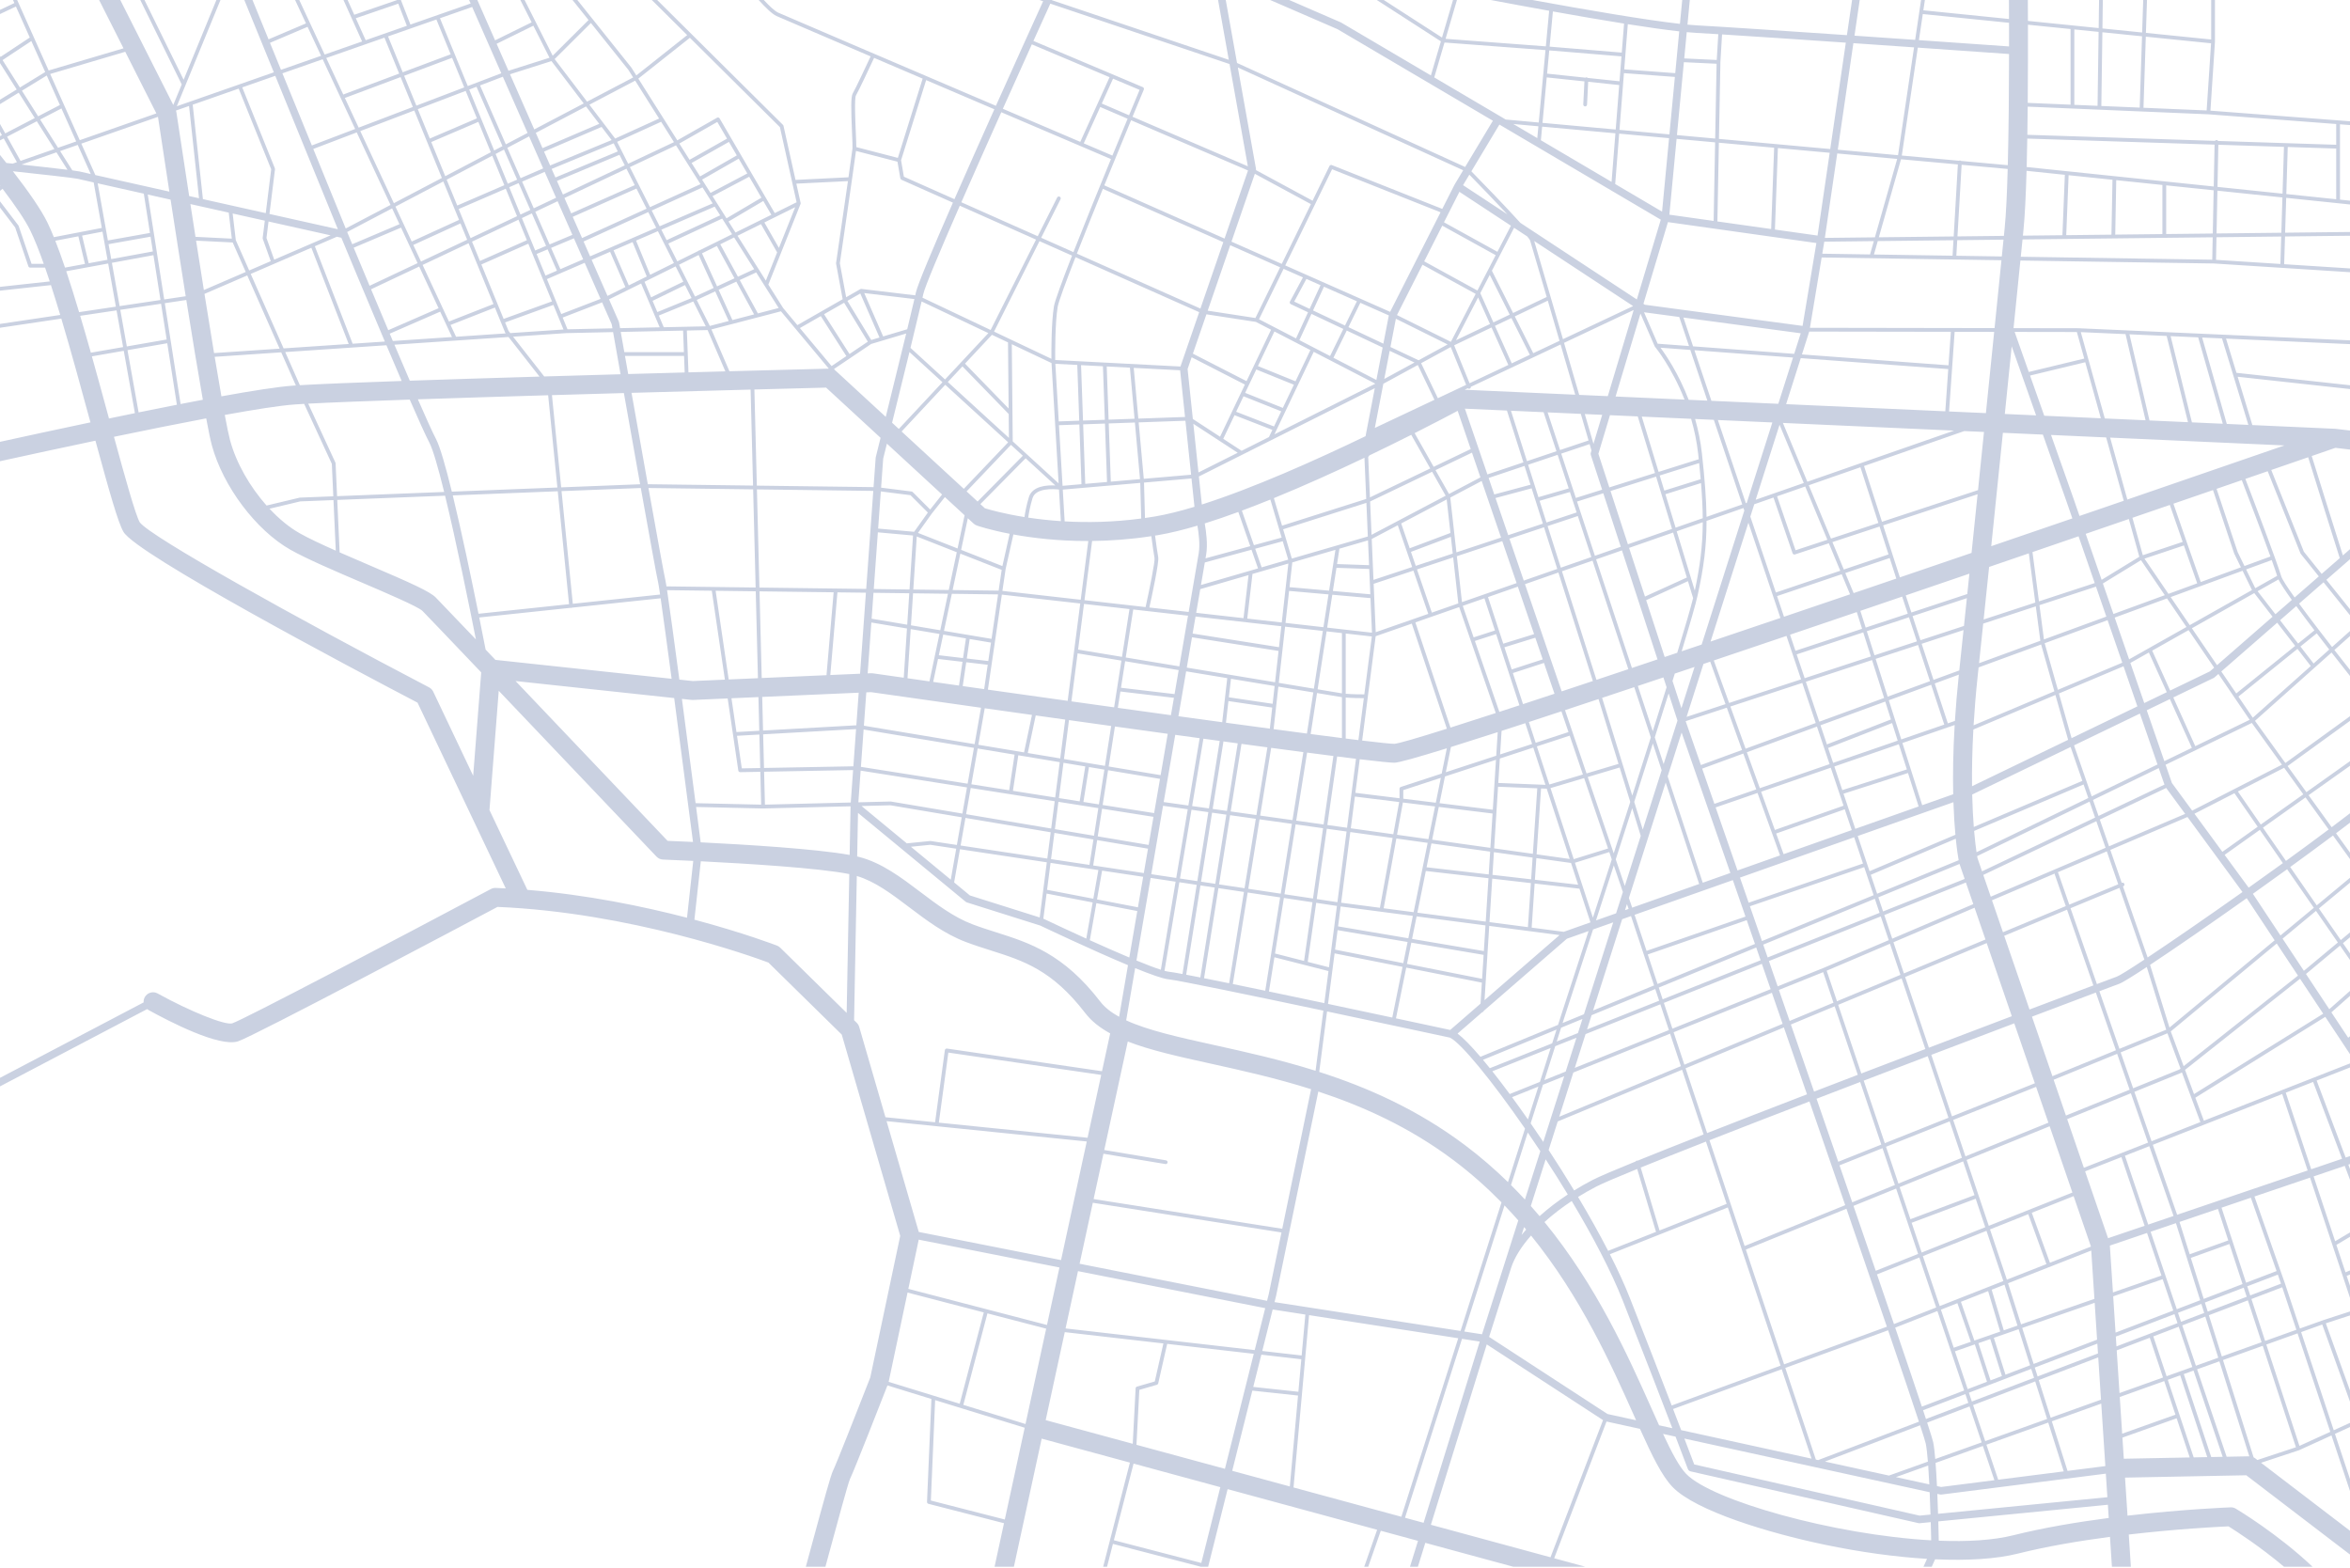 <svg width="1400" height="934" viewBox="0 0 1400 934" fill="none" xmlns="http://www.w3.org/2000/svg">
<path d="M26.921 42.909L11.861 52.127L1.525 35.79L18.674 24.446L26.921 42.909ZM35.691 62.544L22.719 69.285L13.067 54.029L27.847 44.981L35.691 62.544ZM74.616 30.839L93.152 67.555L47.52 83.511L29.904 44.066L74.616 30.839ZM100.891 114.149C82.675 110.081 66.483 106.46 56.799 104.283L48.442 85.574L94.114 69.604C94.83 74.366 97.433 91.636 100.891 114.149ZM110.63 176.48L97.83 178.388L93.458 150.491H93.457L88.038 115.892C92.396 116.865 96.949 117.884 101.627 118.927C104.328 136.468 107.477 156.694 110.63 176.48ZM112.622 63.133L118.565 118.097C116.599 117.658 114.641 117.221 112.694 116.786C108.345 88.562 105.172 67.437 105.082 66.836C105.032 66.5 104.944 66.175 104.836 65.856L112.622 63.133ZM142.193 52.793L161.556 100.85L158.321 126.969C146.533 124.339 133.616 121.457 120.885 118.614L114.806 62.369L142.193 52.793ZM163.99 45.172L201.288 136.55C194.21 134.973 178.883 131.555 160.528 127.462L163.826 100.839C163.849 100.649 163.824 100.457 163.753 100.279L144.321 52.048L163.99 45.172ZM160.832 25.517L183.239 15.982L191.277 33.245L167.395 41.597L160.832 25.517ZM211.572 76.832L185.786 86.654L168.246 43.684L192.233 35.297L211.572 76.832ZM229.044 22.426L237.806 43.84L204.603 56.263C204.566 56.276 204.542 56.306 204.506 56.323L194.369 34.55L229.044 22.426ZM211.973 10.858L237.27 2.18L242.385 15.376L217.855 23.951L211.973 10.858ZM259.978 11.609L268.486 32.361L239.915 43.051L231.172 21.681L259.978 11.609ZM281.29 4.157L298.663 43.652L278.673 51.268L262.108 10.864L281.29 4.157ZM317.738 15.322L327.367 34.401L302.926 42.16L295.857 26.092L317.738 15.322ZM347.747 61.617L318.291 77.091L303.837 44.233L328.533 36.392L347.747 61.617ZM352.029 13.701L374.295 41.546L377.197 46.144L349.75 60.564L330.428 35.196L352.029 13.701ZM392.646 70.618L366.485 82.535L351.124 62.367L378.392 48.039L392.646 70.618ZM410.997 22.512L464.632 75.748L474.576 120.499L461.55 126.948L456.111 117.602C456.109 117.6 456.109 117.596 456.109 117.596C456.107 117.594 456.105 117.593 456.103 117.591L441.463 92.439C441.463 92.439 441.463 92.439 441.463 92.436C441.461 92.436 441.461 92.436 441.461 92.436L435.652 82.456C435.652 82.456 435.652 82.454 435.65 82.453C435.65 82.451 435.648 82.451 435.648 82.449L428.715 70.541C428.406 70.007 427.721 69.826 427.187 70.129L403.499 83.604L380.287 46.833L410.997 22.512ZM505.154 107.891C502.279 127.954 498.146 156.251 498.085 156.679C498.066 156.802 498.068 156.925 498.09 157.048L502.019 178.246L475.048 193.676L466.571 183.521L457.737 169.527L476.911 121.533C476.922 121.505 476.918 121.475 476.928 121.445C476.956 121.352 476.976 121.257 476.98 121.158C476.982 121.106 476.976 121.055 476.973 121.003C476.967 120.958 476.974 120.915 476.965 120.872L474.415 109.398L505.154 107.891ZM509.949 89.914L534.666 96.322L536.366 106.236C536.43 106.605 536.674 106.919 537.018 107.072L567.691 120.712C555.774 147.933 546.623 169.635 545.629 174.274C545.528 174.744 545.403 175.315 545.261 175.943L513.182 172.114C513.158 172.112 513.134 172.118 513.107 172.118C513.055 172.114 513.003 172.118 512.949 172.123C512.857 172.133 512.77 172.153 512.682 172.183C512.656 172.194 512.628 172.191 512.6 172.202C512.585 172.207 512.574 172.222 512.559 172.23C512.536 172.241 512.512 172.243 512.491 172.256L504.09 177.061L500.339 156.821C500.961 152.561 508.715 99.436 509.949 89.914ZM509.949 56.808C511.525 54.206 518.825 38.588 520.744 34.474C529.943 38.407 539.713 42.584 549.662 46.837L534.899 94.056L510.139 87.636C510.151 85.971 510.022 82.968 509.859 79.32C509.538 72.033 508.941 58.47 509.949 56.808ZM592.379 65.091C584.283 83.151 575.951 101.871 568.594 118.651L538.483 105.259L536.809 95.491L551.744 47.727C565.359 53.545 579.24 59.478 592.379 65.091ZM596.516 66.856C629.16 80.804 656.352 92.415 661.843 94.761C654.466 112.724 646.089 133.342 639.492 150.179L620.28 141.635L631.809 118.673C632.089 118.117 631.865 117.441 631.309 117.163C630.758 116.883 630.077 117.109 629.797 117.663L618.221 140.721L572.705 120.478C579.878 104.121 588.129 85.57 596.516 66.856ZM614.723 26.424L661.018 45.983L653.847 61.82H653.845L643.571 84.508C631.622 79.406 615.356 72.458 597.436 64.803C603.256 51.822 609.123 38.806 614.723 26.424ZM625.722 2.169L732.493 38.149L743.407 99.07L674.692 69.55C678.688 59.913 681.309 53.646 681.421 53.377C681.662 52.806 681.393 52.147 680.822 51.906L615.651 24.375C619.147 16.647 622.528 9.195 625.722 2.169ZM871.685 101.418L866.632 109.84C866.617 109.865 866.617 109.894 866.602 109.919C866.589 109.943 866.565 109.956 866.553 109.982L859.227 124.447L793.449 98.347C792.9 98.127 792.279 98.371 792.019 98.9L781.95 119.567L748.261 101.353C748.296 101.115 748.306 100.878 748.263 100.641L737.436 40.195L871.685 101.418ZM875.357 104.046C882.33 111.179 890.919 120.101 897.986 127.656L871.605 110.305L875.357 104.046ZM893.26 74.207L989.408 130.859L975.135 178.392L905.779 132.782C896.689 122.713 882.31 107.933 876.555 102.051L893.26 74.207ZM916.487 75.232L915.828 82.279L901.565 73.875L916.487 75.232ZM854.455 46.118L860.546 25.332L920.717 29.855L916.694 72.99L897.027 71.202L854.455 46.118ZM921.465 46.11L943.914 48.479L943.221 62.207C943.189 62.828 943.667 63.356 944.289 63.388C944.307 63.388 944.328 63.388 944.345 63.388C944.942 63.388 945.439 62.922 945.47 62.321L946.155 48.716L964.637 50.667L962.545 77.159L918.938 73.194L921.465 46.11ZM922.962 30.025L965.983 33.58L965.298 42.273V42.274C965.298 42.276 965.298 42.276 965.298 42.278L964.813 48.421L945.894 46.426C945.704 46.236 945.45 46.105 945.161 46.09C944.914 46.069 944.694 46.151 944.5 46.278L921.672 43.868L922.962 30.025ZM925.127 6.819C939.717 9.432 954.311 11.947 967.525 14.052L966.162 31.334L923.173 27.784L925.127 6.819ZM968.317 32.642C968.317 32.642 968.317 32.642 968.317 32.641L969.758 14.405C981.486 16.255 992.036 17.759 1000.39 18.691L998.017 43.585L967.633 41.321L968.317 32.642ZM1003.16 37.046L1022.65 37.974L1021.81 82.548L999.031 80.478L1003.16 37.046ZM1004.87 19.154C1007.09 19.363 1009.1 19.522 1010.88 19.617C1014.22 19.798 1018.55 20.054 1023.66 20.369L1022.74 35.724L1003.38 34.804L1004.87 19.154ZM1056.93 88.002L1055.16 136.433L1023.13 131.919L1024.02 85.01L1056.93 88.002ZM1024.92 36.94L1025.91 20.509C1044.38 21.661 1071.84 23.505 1099.64 25.409L1090.35 88.781L1024.06 82.753L1024.92 36.94ZM1104.14 25.717C1116.47 26.563 1128.76 27.414 1140.28 28.213L1130.75 92.454L1094.85 89.189L1104.14 25.717ZM1142.53 28.37C1166.9 30.064 1187.47 31.513 1196.88 32.176C1196.85 53.965 1196.66 78.002 1196.13 98.401L1168.29 95.868C1168.11 95.723 1167.9 95.614 1167.65 95.6C1167.42 95.573 1167.22 95.646 1167.03 95.754L1132.99 92.658L1142.53 28.37ZM1145.5 8.37L1196.87 13.578C1196.88 18.092 1196.88 22.807 1196.88 27.662C1187.38 26.992 1167.15 25.568 1143.19 23.903L1145.5 8.37ZM1212.99 247.443L1194.36 246.607C1195.79 232.592 1197.17 218.997 1198.46 206.311L1212.99 247.443ZM1237.28 197.785L1241.68 213.614L1208.63 221.588L1200.21 197.723L1237.28 197.785ZM1266.28 199.041L1278.21 250.367L1253.93 249.278L1239.63 197.854L1266.28 199.041ZM1290.79 200.135C1290.79 200.14 1290.79 200.146 1290.79 200.151L1303.48 251.5L1280.55 250.473L1268.61 199.145L1290.79 200.135ZM1309.55 200.971L1324.22 252.429L1305.82 251.606L1293.14 200.239L1309.55 200.971ZM1323.76 201.604L1339.45 253.113L1326.6 252.538L1311.92 201.075L1323.76 201.604ZM1360.98 265.347C1331.1 275.664 1299.55 286.526 1267.35 297.584L1257.1 260.687L1360.98 265.347ZM1393.9 332.478L1383.12 341.878L1372.51 328.643L1353.09 279.979C1361.19 277.185 1368.56 274.641 1375.08 272.39C1379.8 287.84 1391.14 323.734 1393.9 332.478ZM1367.02 355.921C1362.47 349.559 1359.53 345.025 1359.02 343.263C1356.41 334.41 1342.34 297.494 1337.67 285.296C1342.28 283.707 1346.72 282.177 1350.96 280.715L1370.48 329.633C1370.52 329.737 1370.58 329.834 1370.64 329.92L1381.42 343.36L1367.02 355.921ZM1378.81 375.501L1369.08 383.354L1358.33 369.473L1367.99 361.053C1371.15 365.381 1374.82 370.274 1378.81 375.501ZM1387.63 386.932L1378.3 395.255L1370.46 385.134L1380.18 377.289C1382.58 380.414 1385.07 383.643 1387.63 386.932ZM1342.09 427.554L1333.52 414.96L1368.71 386.549L1376.62 396.756L1342.09 427.554ZM1359.45 455.534L1305.98 482.907L1293.9 466.437L1290.14 455.575L1341.52 430.675L1359.45 455.534ZM1372.18 473.194L1346.84 491.197L1333.2 471.496L1360.77 457.373L1372.18 473.194ZM1387.28 494.133C1379.29 500.121 1370.68 506.447 1361.85 512.852L1348.13 493.046L1373.5 475.022L1387.28 494.133ZM1378.45 540.781L1358.57 557.275L1342.14 532.45C1348.95 527.604 1355.81 522.687 1362.54 517.811L1378.45 540.781ZM1392.77 561.456L1372.52 578.329L1359.83 559.162L1379.74 542.638L1392.77 561.456ZM1384.04 603.882L1307.07 651.769L1301.72 637.342L1370.25 583.065L1384.04 603.882ZM1310.76 668.188C1310.8 668.283 1310.88 668.336 1310.94 668.414L1281.78 679.849L1271.55 650.427L1299.39 639.124C1299.49 639.083 1299.59 639.029 1299.67 638.964L1299.86 638.811L1310.76 668.188ZM1359.63 651.739L1374.77 697.263L1297.02 723.653L1282.52 681.977L1359.63 651.739ZM1378.03 644.525L1395.28 690.301L1376.9 696.539L1361.73 650.916L1378.03 644.525ZM1356.26 757.185L1338.09 764.129L1323.46 719.43L1340.94 713.498L1356.26 757.185ZM1358.9 764.708L1340.57 771.695L1338.79 766.272L1357.01 759.31L1358.9 764.708ZM1368.05 792.167L1349.44 798.823L1341.27 773.84L1359.63 766.842L1368.05 792.167ZM1388.26 852.96L1369.89 861.329L1350.14 800.964L1368.76 794.304L1388.26 852.96ZM1344.83 869.743L1343.47 868.698C1343.18 868.482 1342.88 868.301 1342.56 868.142L1324.33 810.202L1348.02 801.724L1367.79 862.155L1344.83 869.743ZM1339.94 867.543L1326.51 867.802L1308.91 815.718L1322.2 810.96L1340.01 867.546C1339.99 867.548 1339.97 867.543 1339.94 867.543ZM1317.32 867.979L1300.98 818.556L1306.79 816.476L1324.15 867.849L1317.32 867.979ZM1306.87 868.183L1291.45 821.966L1298.86 819.314L1314.97 868.026L1306.87 868.183ZM1265.24 868.987L1264.42 856.408L1296.72 844.887L1304.52 868.228L1265.24 868.987ZM1262.84 832.203L1289.33 822.726L1296.01 842.751L1264.27 854.071L1262.84 832.203ZM1261.02 804.421L1280.71 796.917L1288.61 820.59L1262.68 829.868L1261.02 804.421ZM1260.49 796.206L1295.43 782.85L1297.24 788.209L1260.87 802.071L1260.49 796.206ZM1258.92 772.251L1288.39 762.016L1294.71 780.715L1260.33 793.854L1258.92 772.251ZM1256.94 742.009L1279.09 734.492L1287.67 759.883L1258.77 769.92L1256.94 742.009ZM1199.39 914.586C1187.32 917.603 1171.9 918.486 1155.01 917.808C1154.95 914.833 1154.86 910.838 1154.73 906.311L1255.76 896.399L1256.27 904.277C1237.5 906.724 1217.49 910.06 1199.39 914.586ZM1154.15 889.93L1155.83 890.295C1155.98 890.331 1156.14 890.348 1156.31 890.348C1156.4 890.348 1156.5 890.342 1156.59 890.329L1254.54 877.875L1255.46 891.905L1154.59 901.802C1154.47 898.001 1154.32 893.973 1154.15 889.93ZM1153.11 871.468L1181.28 861.386L1188.15 881.778L1156.41 885.814L1153.94 885.274C1153.71 880.406 1153.43 875.67 1153.11 871.468ZM1151.69 859.139C1151.46 858.011 1150.2 853.948 1148.09 847.467L1173.34 837.84L1180.56 859.253L1152.92 869.146C1152.56 864.976 1152.16 861.472 1151.69 859.139ZM1004.51 877.992C1000.33 873.647 995.876 865.2 990.75 854.194L998.206 855.826C1002.8 867.856 1005.47 874.94 1005.54 875.114C1005.81 875.819 1006.41 876.348 1007.15 876.516L1142.95 907.353C1143.11 907.39 1143.28 907.409 1143.45 907.409C1143.52 907.409 1143.59 907.405 1143.66 907.398L1150.23 906.756C1150.35 910.984 1150.44 914.736 1150.5 917.59C1092.6 914.385 1019.8 893.896 1004.51 877.992ZM983.567 838.324C969.888 807.709 951.285 766.121 920.117 727.991C924.917 723.639 930.369 719.413 936.342 715.458C948.726 736.167 959.791 757.109 966.784 774.859C978.925 805.676 989.318 832.614 996.281 850.793L988.394 849.068C986.849 845.667 985.245 842.079 983.567 838.324ZM957.665 842.348L887.128 796.413L900.181 755.429C902.162 749.218 906.319 742.59 912.121 736.032C941.976 772.871 960.008 813.195 973.287 842.916C973.767 843.987 974.234 845.033 974.699 846.072L957.665 842.348ZM923.705 927.692L852.445 908.333L885.731 800.877L954.994 845.981L923.705 927.692ZM848.098 907.153L837.025 904.144L870.985 797.556L881.539 799.191L848.098 907.153ZM770.609 886.101L779.884 783.44L868.734 797.205L834.852 903.554L770.609 886.101ZM734.087 876.182L746.067 828.41L773.295 831.344L768.402 885.502L734.087 876.182ZM729.743 875L677.044 860.685L678.752 827.958L689.218 824.934C689.612 824.818 689.913 824.501 690.004 824.1L695.339 800.567L746.926 806.478L729.743 875ZM715.676 931.082L663.583 917.538L675.317 871.881L727.003 885.922L715.676 931.082ZM622.961 845.992L634.327 793.574L693.088 800.309L687.954 822.954L677.355 826.019C676.894 826.151 676.57 826.562 676.543 827.042L674.821 860.08L622.961 845.992ZM610.939 848.309L573.901 836.896L588.261 782.387L623.258 791.497L610.939 848.309ZM598.605 905.195L554.551 893.889L557.103 834.075L610.46 850.517L598.605 905.195ZM529.415 823.187L540.665 769.996L586.081 781.818L571.747 836.231L529.415 823.187ZM631.159 755.05L623.734 789.305L587.746 779.933C587.744 779.931 587.744 779.931 587.742 779.931H587.739L541.132 767.792L547.333 738.476L631.159 755.05ZM528.173 667.88L647.433 679.997L632.113 750.65L547.353 733.889L528.173 667.88ZM511.866 611.75C511.597 610.824 511.093 609.98 510.405 609.304L508.818 607.747L510.44 521.836C521.143 524.991 531.048 532.429 541.501 540.337C551.882 548.19 562.617 556.308 575.301 561.12C580.418 563.059 585.415 564.646 590.247 566.184C609.831 572.404 626.746 577.776 646.541 603.514C650.265 608.352 655.299 612.274 661.392 615.615L656.509 638.137L564.172 624.65C563.879 624.607 563.575 624.682 563.334 624.865C563.093 625.046 562.934 625.315 562.895 625.611L557.071 668.55L527.496 665.547L511.866 611.75ZM455.153 457.483L454.645 437.448L509.996 434.334L508.394 456.503L455.153 457.483ZM506.835 478.063L455.709 479.339L455.211 459.73L508.232 458.741L506.835 478.063ZM506.173 509.299C485.891 505.635 443.524 503.085 417.42 501.788C416.817 497.133 415.863 489.767 414.687 480.721L454.587 481.619H454.612C454.615 481.619 454.621 481.617 454.625 481.617C454.63 481.617 454.636 481.619 454.64 481.619L506.72 480.318L506.173 509.299ZM504.396 603.406L464.813 564.543C464.27 564.008 463.622 563.591 462.913 563.313C462.525 563.162 443.318 555.776 413.689 547.863L417.506 513.074C444.386 514.423 487.949 517.061 505.956 520.703L504.396 603.406ZM409.285 546.706C383.161 539.926 349.746 533.015 314.173 530.102L291.599 482.576L297.121 411.503C337.551 453.955 390.285 509.425 391.125 510.309C392.136 511.373 393.525 512.001 394.992 512.055C395.244 512.066 402.364 512.34 413 512.852L409.285 546.706ZM285.516 367.842L339.941 362.083C340.041 362.113 340.14 362.141 340.249 362.141C340.284 362.141 340.323 362.139 340.361 362.135C340.523 362.12 340.67 362.068 340.803 361.991L393.57 356.41C395.056 366.695 397.426 384.167 400.116 404.359L295.141 393.101C293.145 391.007 291.2 388.967 289.311 386.984C288.411 382.37 287.101 375.719 285.516 367.842ZM281.897 462.144L258.104 412.052C257.579 410.947 256.71 410.045 255.627 409.478C176.667 368.191 89.404 319.665 83.27 311.147C80.728 306.828 74.426 284.183 67.892 260.21C87.02 256.232 105.976 252.414 122.847 249.23C124.219 256.575 125.36 262.112 126.164 265.104C132.77 289.636 152.49 315.879 173.053 327.503C182.698 332.955 199.468 340.137 215.688 347.082C229.688 353.078 248.862 361.288 251.617 363.869C253.488 365.74 267.842 380.77 286.681 400.544L281.897 462.144ZM54.738 212.283L73.735 208.979L80.373 246.12C75.257 247.163 70.095 248.227 64.924 249.305C61.693 237.418 58.255 224.799 54.738 212.283ZM47.776 188.128L69.433 184.899L73.341 206.763L54.126 210.105C52.024 202.662 49.898 195.276 47.776 188.128ZM39.467 161.571L64.443 156.974L69.037 182.681L47.124 185.948C44.548 177.341 41.98 169.103 39.467 161.571ZM32.945 143.416L46.685 140.771L50.615 157.231L38.739 159.415C36.762 153.573 34.825 148.189 32.945 143.416ZM64.047 154.758L52.832 156.822L48.899 140.345L61.053 138.006L64.047 154.758ZM64.277 143.241L63.067 136.478C63.067 136.476 63.067 136.474 63.067 136.472C63.067 136.47 63.065 136.468 63.065 136.468L58.195 109.211C65.165 110.775 74.734 112.918 85.674 115.364L89.342 138.77L64.277 143.241ZM66.261 154.351L64.671 145.454L89.692 140.995L91.069 149.785L66.261 154.351ZM71.264 182.349L66.657 156.567L91.418 152.01L95.603 178.72L71.264 182.349ZM99.29 202.248L75.557 206.377L71.661 184.567L95.952 180.945L99.29 202.248ZM105.379 241.114C97.983 242.562 90.341 244.091 82.579 245.67L75.953 208.593L99.637 204.473L105.379 241.114ZM120.842 238.142C116.543 238.95 112.116 239.799 107.591 240.682L98.177 180.613L110.985 178.703C114.492 200.67 117.981 221.921 120.842 238.142ZM116.458 141.083C115.412 134.368 114.397 127.82 113.432 121.565C120.99 123.252 128.699 124.973 136.274 126.663L138.103 142.163L116.458 141.083ZM138.63 144.445L146.391 162.015L121.447 172.784C119.881 162.936 118.319 152.998 116.812 143.354L138.63 144.445ZM163.367 154.687L158.754 141.77L159.971 131.951C175.59 135.436 188.974 138.419 196.933 140.194L163.367 154.687ZM229.281 203.469L210.09 204.764L187.561 146.69L200.672 141.029C201.789 141.277 202.701 141.48 203.366 141.63C205.897 147.728 217.493 175.653 229.281 203.469ZM232.643 122.089L205.968 136.104L186.637 88.741L212.524 78.878L232.643 122.089ZM245.948 63.736L213.681 76.028L205.451 58.35L238.661 45.926L245.948 63.736ZM248.052 62.933L240.768 45.136L269.341 34.446L276.567 52.069L248.052 62.933ZM284.127 70.51L256.071 82.531L248.905 65.018L277.422 54.152L284.127 70.51ZM299.341 87.048L294.405 89.641L279.526 53.351L283.879 51.692L299.341 87.048ZM301.338 85.999L285.985 50.891L299.568 45.715L314.296 79.192L301.338 85.999ZM323.59 100.324L310.143 106.133L302.238 88.056L315.198 81.245L323.59 100.324ZM323.198 88.25L319.194 79.145L349.121 63.42L357.002 73.769L323.198 88.25ZM327.74 98.571L324.106 90.309L358.407 75.613L364.37 83.44L327.74 98.571ZM368.036 90.212L330.887 105.728L328.645 100.632L365.598 85.368L368.036 90.212ZM374.227 97.55L367.647 84.478L393.857 72.539L401.516 84.674L374.227 97.55ZM417.319 109.708L387.24 123.394L375.239 99.559L402.726 86.589L417.319 109.708ZM410.81 95.187L404.699 85.508L427.33 72.638L433.123 82.589L410.81 95.187ZM417.066 105.097L412.013 97.093L434.256 84.534L438.941 92.583L417.066 105.097ZM423.269 114.923L418.268 107.001L440.072 94.528L445.202 103.337L423.269 114.923ZM432.817 130.049L424.474 116.833L446.335 105.286L453.602 117.768L432.817 130.049ZM438.168 138.525L434.019 131.955L454.735 119.715L459.529 127.949L438.168 138.525ZM455.375 132.518L473.73 123.43L464.042 147.678L455.375 132.518ZM439.376 140.439L453.354 133.519L462.976 150.347L456.253 167.177L439.376 140.439ZM451.5 186.708L440.69 166.83L450.507 162.288L463.885 183.482L451.5 186.708ZM493.759 219.604C490.493 219.686 467.242 220.282 434.551 221.161L423.825 196.245L465.252 185.453L493.759 219.604ZM504.218 212.139L495.41 218.068L476.513 195.431L488.979 188.3L504.218 212.139ZM516.998 203.538L506.087 210.883L490.935 187.18L502.88 180.348L516.998 203.538ZM523.968 201.068L519.029 202.543L504.834 179.23L512.519 174.834L523.968 201.068ZM540.475 196.14L526.141 200.42L514.868 174.584L544.757 178.151C543.775 182.413 542.267 188.733 540.475 196.14ZM588.81 198.432L563 226.053L542.416 207.23C545.188 195.847 547.622 185.75 549.048 179.583L588.81 198.432ZM590.173 196.584L549.563 177.333C549.746 176.529 549.911 175.793 550.034 175.218C550.947 170.953 559.755 150.046 571.801 122.541L617.21 142.735L590.173 196.584ZM627.868 182.547C626.338 192.041 626.33 208.288 626.377 213.746L592.207 197.549L619.269 143.649L638.671 152.277C632.725 167.509 628.395 179.29 627.868 182.547ZM714.407 185.957L703.25 218.338L628.635 214.467C628.593 210.026 628.533 192.569 630.091 182.905C630.594 179.792 634.857 168.224 640.73 153.194L714.407 185.957ZM728.777 144.252L715.142 183.822L641.551 151.095C646.149 139.375 651.627 125.769 657.029 112.498L728.777 144.252ZM763.61 157.207L733.643 143.944L747.568 103.531L780.963 121.593L763.61 157.207ZM828.163 185.776L765.673 158.12L793.587 100.824L858.206 126.463L828.163 185.776ZM891.048 152.003L880.161 173.068L848.454 155.68L859.219 134.426L891.048 152.003ZM892.08 150.002L860.238 132.416L869.432 114.266L900.12 134.449L892.08 150.002ZM921.445 176.917L901.426 186.461L888.797 161.265L902.011 135.692L909.856 140.853C910.806 142.018 911.404 142.845 911.538 143.224C911.932 144.424 916.065 158.514 921.445 176.917ZM931.131 202.055C923.27 175.118 915.697 149.214 914.002 143.578L972.935 182.336L931.131 202.055ZM957.837 236.001L940.807 235.237C938.004 225.617 934.877 214.896 931.769 204.243L973.248 184.677L957.837 236.001ZM985.757 206.272C985.77 206.304 985.802 206.319 985.817 206.347C985.854 206.416 985.874 206.489 985.927 206.549C986.074 206.724 995.921 218.639 1003.56 238.05L962.474 236.208L977.31 186.809L985.757 206.272ZM1082.8 140.33L1057.4 136.75L1059.17 88.206L1090.03 91.013L1082.8 140.33ZM1116.96 141.383L1087.15 141.719L1094.52 91.422L1130.24 94.67L1116.96 141.383ZM1163.9 140.853L1119.31 141.355L1132.52 94.877L1166.39 97.957L1163.9 140.853ZM1193.81 140.513L1166.15 140.827L1168.63 98.16L1196.07 100.656C1195.68 115.125 1195.1 127.6 1194.27 135.878C1194.13 137.282 1193.97 138.841 1193.81 140.513ZM1230.99 298.39L1234.6 308.823C1218.53 314.332 1202.38 319.861 1186.27 325.367C1188.54 303.393 1190.92 280.245 1193.21 257.824L1217.04 258.892L1230.99 298.39ZM1217.85 247.66L1209.39 223.722L1242.28 215.785L1251.56 249.172L1217.85 247.66ZM1238.86 307.362L1235.24 296.905L1221.89 259.11L1254.73 260.583L1265.22 298.318C1256.47 301.319 1247.68 304.338 1238.86 307.362ZM1274.49 331.675L1252.03 345.414L1242.54 318.015C1251.31 315.006 1259.89 312.062 1268.24 309.191L1274.49 331.675ZM1300.31 322.81L1276.57 330.749L1270.38 308.459C1278.02 305.833 1285.46 303.275 1292.67 300.793L1300.31 322.81ZM1330.99 329.709L1335.01 337.962L1311.09 346.718L1302.81 323.15C1302.81 323.15 1302.81 323.15 1302.81 323.148L1294.8 300.061C1302.98 297.248 1310.85 294.538 1318.38 291.945L1330.99 329.709ZM1337.13 337.187L1333.07 328.86L1320.51 291.211C1325.69 289.425 1330.71 287.696 1335.54 286.031C1338.9 294.797 1347.29 316.813 1352.6 331.52L1337.13 337.187ZM1343.57 350.392L1338.12 339.222L1353.37 333.639C1354.79 337.617 1355.93 340.907 1356.6 343.043L1343.57 350.392ZM1355.57 365.906L1344.95 352.195L1357.39 345.182C1358.58 347.609 1361.41 351.889 1365.34 357.388L1355.57 365.906ZM1323.33 399.999L1356.63 370.955L1367.33 384.769L1332.24 413.093L1323.33 399.999ZM1294.73 415.479L1318.76 403.874C1318.94 403.788 1319.11 403.676 1319.26 403.545L1321.62 401.488L1340.22 428.805L1307.82 444.507L1294.73 415.479ZM1289.4 453.432L1278.91 423.112L1292.7 416.457L1305.79 445.491L1289.4 453.432ZM1250.18 486.076L1246.88 476.543L1286.06 457.552L1289.47 467.398L1250.18 486.076ZM1256.46 504.157L1250.93 488.217L1290.49 469.405L1301.81 484.837L1256.46 504.157ZM1335.95 531.393C1314.34 546.694 1293.63 560.946 1279.43 570.373L1264.75 528.052L1264.94 527.972C1265.52 527.733 1265.79 527.072 1265.55 526.499C1265.31 525.924 1264.65 525.651 1264.08 525.892L1264.01 525.92L1257.2 506.289L1303.18 486.7L1335.95 531.393ZM1323.97 507.444L1307.33 484.745L1331.17 472.53L1345.01 492.501L1323.97 507.444ZM1325.3 509.258L1346.29 494.351L1360.02 514.173C1353.28 519.051 1346.42 523.958 1339.62 528.787L1325.3 509.258ZM1292.46 612.129L1280.89 574.778C1295.35 565.214 1316.5 550.635 1338.47 535.058L1355.09 560.164L1292.46 612.129ZM1293.22 614.426L1356.34 562.053L1369.01 581.183L1300.89 635.12L1293.22 614.426ZM1263.37 626.927L1291.23 615.55L1299.04 636.589L1298.4 637.099L1270.81 648.299L1263.37 626.927ZM1241.45 695.662L1231.5 666.684L1269.46 651.274L1279.68 680.673L1241.45 695.662ZM1242.19 697.792L1263.82 689.31L1277.65 730.225L1255.87 737.617L1242.19 697.792ZM1222.36 846.69L1251.81 836.149L1254.25 873.374L1231.73 876.238L1222.36 846.69ZM1220.23 847.448L1229.46 876.525L1190.43 881.489L1183.4 860.629L1220.23 847.448ZM1212.46 822.929L1219.55 845.301L1182.68 858.495L1175.45 837.036L1212.46 822.929ZM1210.09 815.468L1211.78 820.781L1174.73 834.902L1172.96 829.661L1210.09 815.468ZM1172.24 827.525L1164.65 804.996L1176.5 800.88L1183.74 823.131L1172.24 827.525ZM1145.66 840.099L1170.86 830.467L1172.62 835.703L1147.38 845.324C1146.85 843.703 1146.28 841.966 1145.66 840.099ZM1125.33 879.017L1087.19 870.677L1143.89 849.065C1145.88 855.157 1147.06 858.973 1147.27 860.024C1147.75 862.422 1148.17 866.195 1148.53 870.716L1125.33 879.017ZM1129.48 879.924L1148.71 873.042C1148.96 876.518 1149.18 880.333 1149.38 884.277L1129.48 879.924ZM1149.59 888.933C1149.79 893.452 1149.96 897.995 1150.09 902.244L1143.59 902.882L1009.33 872.392C1008.49 870.182 1006.46 864.817 1003.46 856.974L1149.59 888.933ZM1061.46 815.67L1079.23 868.933L1001.54 851.943C1000.1 848.165 998.487 843.965 996.722 839.373L1061.46 815.67ZM1029.35 719.296L1037.59 744.109C1037.59 744.111 1037.59 744.111 1037.59 744.111L1060.75 813.533L995.911 837.269C989.294 820.062 980.693 797.879 970.975 773.209C967.807 765.165 963.749 756.364 959.073 747.161L1029.35 719.296ZM950.902 706.903C954.537 705.021 963.176 701.333 975.343 696.375L986.485 733.579C986.513 733.675 986.595 733.725 986.645 733.807L958.041 745.151C952.694 734.757 946.596 723.891 940.121 713.044C943.579 710.898 947.173 708.833 950.902 706.903ZM922.589 685.083L928.008 668.071L1002.09 637.267L1014.9 675.802C999.856 681.699 986.466 687.015 975.61 691.421C975.425 691.376 975.229 691.361 975.035 691.419C974.762 691.501 974.553 691.684 974.413 691.906C961.656 697.095 952.586 700.963 948.834 702.905C945.004 704.883 941.328 706.987 937.793 709.173C932.857 701.023 927.735 692.925 922.589 685.083ZM920.823 690.627C925.279 697.467 929.708 704.491 934.002 711.571C927.81 715.643 922.173 719.985 917.203 724.468C915.497 722.445 913.746 720.434 911.966 718.435L920.823 690.627ZM896.301 718.084C899.129 721.022 901.858 724.002 904.508 727.013L895.894 754.053C895.894 754.059 895.89 754.062 895.888 754.068C895.888 754.07 895.888 754.07 895.888 754.072L882.902 794.845L872.366 793.214L896.301 718.084ZM759.287 775.695L760.239 771.897L785.379 650.246C812.175 659.079 839.933 671.574 866.133 691.29C876.497 699.089 885.909 707.495 894.516 716.272L870.115 792.863L759.287 775.695ZM751.99 804.797L758.188 780.078L777.655 783.095L775.451 807.483L751.99 804.797ZM751.438 806.995L775.249 809.725L773.498 829.102L746.62 826.205L751.438 806.995ZM753.745 779.289L747.479 804.278L634.803 791.373L642.206 757.234L753.745 779.289ZM651.039 716.498L763.433 734.194L755.851 770.894L754.841 774.917L643.16 752.834L651.039 716.498ZM647.913 677.783L559.311 668.778L564.973 627.041L656.031 640.343L647.913 677.783ZM511.149 484.245L575.284 537.178C575.508 537.363 575.764 537.503 576.04 537.589L619.717 551.363C622.517 552.698 650.35 565.925 671.991 574.961C669.644 588.616 667.8 599.349 666.704 605.72C661.982 603.113 658.161 600.154 655.465 596.648C633.517 568.116 613.252 561.678 593.654 555.453C588.967 553.965 584.119 552.423 579.294 550.594C568.12 546.355 558.04 538.731 548.294 531.358C537.006 522.822 525.336 513.994 511.943 510.52C511.545 510.418 511.091 510.319 510.658 510.216L511.149 484.245ZM511.564 412.647L510.16 432.07L454.587 435.197L454.078 415.165L511.564 412.647ZM452.48 352.272L496.634 352.837L492.382 402.218L453.792 403.907L452.48 352.272ZM406.248 416.339L411.917 416.946C412.199 416.978 412.483 416.985 412.763 416.974L433.505 416.067L439.841 459.034C439.923 459.588 440.399 459.995 440.955 459.995H440.976L452.96 459.773L453.456 479.341L414.394 478.46C412.138 461.123 409.149 438.239 406.248 416.339ZM412.851 501.566C405.974 501.239 400.607 501.013 397.708 500.898C388.345 491.049 343.33 443.701 307.151 405.711L401.643 415.845C405.47 444.743 409.698 477.182 412.851 501.566ZM424.047 351.908L431.855 404.871L412.694 405.709L404.723 404.854C401.658 381.838 398.873 361.344 397.4 351.566L424.047 351.908ZM524.597 260.811C522.893 267.691 521.787 272.134 521.741 272.324C521.711 272.449 521.69 272.576 521.679 272.705L520.415 290.188L450.878 289.294L449.424 232.023C470.902 231.452 486.521 231.05 492.152 230.907L524.597 260.811ZM527.681 248.343L498.105 221.082C497.954 220.942 497.782 220.834 497.62 220.715L496.86 219.806L519.006 204.9L539.861 198.673C536.129 214.071 531.38 233.361 527.681 248.343ZM535.466 255.519L531.457 251.825C534.492 239.544 538.358 223.86 541.807 209.724L561.463 227.696L535.466 255.519ZM600.602 263.487L574.183 291.204L537.122 257.046L563.125 229.217L600.602 263.487ZM609.347 271.484L582.394 298.775L575.837 292.731L602.265 265.007L609.347 271.484ZM630.668 287.93L603.331 262.931L603.17 246.176V246.174L602.777 205.051L626.438 216.268L630.668 287.93ZM630.745 251.041L628.718 216.726L641.781 217.403L642.949 250.611L630.745 251.041ZM644.28 288.439L633.011 289.412L630.877 253.29L643.027 252.862L644.28 288.439ZM645.198 250.533L644.037 217.521L657.069 218.198L658.198 250.075L645.198 250.533ZM659.51 287.123L646.526 288.245L645.277 252.782L658.278 252.327L659.51 287.123ZM675.899 249.454L660.447 249.997L659.325 218.314L673.141 219.031L675.899 249.454ZM678.153 249.375L675.412 219.149L703.05 220.584L705.973 248.397L678.153 249.375ZM709.591 282.8L681.404 285.232L678.356 251.621L706.21 250.641L709.591 282.8ZM741.653 229.089L726.841 260.161L710.627 249.585L707.5 219.83L709.912 212.83L741.653 229.089ZM748.203 191.763L757.221 196.429L742.622 227.056L710.651 210.679L718.728 187.238L748.203 191.763ZM747.906 189.441L719.475 185.073L732.909 146.08L762.625 159.232L747.906 189.441ZM768.482 179.641C768.335 179.913 768.309 180.232 768.406 180.525C768.499 180.82 768.714 181.061 768.992 181.192L779.253 186.032L772.093 201.587L750.051 190.183L764.686 160.145L776.22 165.249L768.482 179.641ZM780.194 183.988L771.027 179.663L778.284 166.163L786.686 169.882L780.194 183.988ZM801.272 193.932L782.232 184.947L788.747 170.793L808.351 179.469L801.272 193.932ZM824.141 204.721L803.311 194.893L810.411 180.382L827.385 187.893L824.141 204.721ZM842.667 215.951L824.669 225.757L827.904 208.986L842.667 215.951ZM862.413 205.191L845.115 214.618L828.345 206.703L831.587 189.881L862.413 205.191ZM864.36 203.646L832.24 187.693L847.435 157.69L879.127 175.069L864.36 203.646ZM887.65 193.028L867.388 202.69L880.561 177.203L887.65 193.028ZM889.683 192.059L881.881 174.645L887.516 163.738L899.394 187.43L889.683 192.059ZM911.396 211.365L900.616 216.451L890.605 194.115L900.403 189.444L911.396 211.365ZM913.433 210.405L902.436 188.474L922.085 179.109C924.28 186.626 926.664 194.783 929.07 203.028L913.433 210.405ZM872.557 232.176L874.427 231.293C874.634 231.478 874.877 231.61 875.153 231.61C875.295 231.61 875.439 231.584 875.579 231.526C876.034 231.342 876.29 230.892 876.267 230.427L929.708 205.216C932.704 215.486 935.713 225.809 938.431 235.129L872.557 232.176ZM946.376 262.397L929.391 268.1L921.99 245.661L941.759 246.547C943.594 252.844 945.179 258.283 946.376 262.397ZM949.306 264.406C948.091 260.236 946.292 254.057 944.134 246.654L954.498 247.119L949.306 264.406ZM985.96 281.785L958.759 290.351L952.228 270.333L959.134 247.328L975.688 248.069L985.96 281.785ZM1007.47 249.495C1009.35 255.952 1010.86 262.976 1011.69 270.482C1011.8 271.531 1011.91 272.558 1012.02 273.577L988.107 281.107L978.074 248.177L1007.47 249.495ZM1006.99 208.454L1017.15 238.661L1006.02 238.161C999.985 222.492 992.445 211.463 989.225 207.135L1006.99 208.454ZM1006.22 206.14L987.551 204.753L979.421 186.023L1000.4 188.834L1006.22 206.14ZM1068.88 210.795L1008.65 206.321L1002.88 189.166L1072.78 198.535L1068.88 210.795ZM1160.66 219.873L1158.9 245.017L1064.07 240.763L1072.79 213.343L1160.66 219.873ZM1162.21 197.661L1160.81 217.627L1073.5 211.139L1077.83 197.521L1162.21 197.661ZM1183.09 246.101L1161.15 245.118L1164.47 197.665L1188.02 197.704C1186.51 212.645 1184.83 229.064 1183.09 246.101ZM1212.52 358.951L1181.74 369.044C1182.77 359.171 1183.87 348.65 1185 337.73C1192.97 335.003 1200.87 332.3 1208.67 329.627L1212.52 358.951ZM1214.69 358.239L1210.84 328.884C1220.15 325.696 1229.31 322.554 1238.29 319.476L1247.93 347.344L1214.69 358.239ZM1254.84 367.315L1217.67 380.925L1214.99 360.511L1248.67 349.472L1254.84 367.315ZM1289.67 354.562L1259.07 365.766L1252.78 347.592L1275.48 333.711L1289.67 354.562ZM1291.85 353.765L1277.57 332.787L1301.05 324.936L1308.98 347.493L1291.85 353.765ZM1304.54 372.398L1293.16 355.684L1336 339.998L1341.6 351.501L1304.54 372.398ZM1305.81 374.261L1342.97 353.311L1353.87 367.388L1320.78 396.249L1305.81 374.261ZM1282.16 387.597L1303.84 375.372L1319.07 397.74L1316.53 399.95L1292.87 411.37L1282.16 387.597ZM1269.16 394.923L1280.18 388.705L1290.85 412.35L1277.43 418.828L1269.16 394.923ZM1235.59 444.026L1274.83 425.083L1285.32 455.409L1246.13 474.402L1235.59 444.026ZM1180.79 519.071L1178.06 511.134C1178.02 510.892 1177.95 510.505 1177.86 509.988L1244.84 477.531L1248.14 487.049L1180.79 519.071ZM1185.98 534.177L1181.53 521.214L1248.88 489.188L1254.38 505.042L1185.98 534.177ZM1232.76 538.912L1226.23 520.135C1226.16 519.925 1226.02 519.766 1225.85 519.639L1255.12 507.17L1261.93 526.785L1232.76 538.912ZM1261.08 581.791C1260.82 581.877 1256.54 583.477 1249.22 586.23L1233.5 541.044L1262.67 528.918L1277.5 571.655C1268.55 577.565 1262.54 581.306 1261.08 581.791ZM1250.7 590.483C1257.98 587.742 1262.24 586.15 1262.5 586.064C1264.19 585.501 1270.18 581.821 1278.93 576.066L1290.51 613.417L1262.63 624.798L1250.7 590.483ZM1223.44 643.227L1261.28 627.779L1268.72 649.146L1230.77 664.554L1223.44 643.227ZM1184.81 730.236L1171.61 690.997L1221.06 670.927L1234.62 710.414L1184.81 730.236ZM1221.21 752.237C1221.2 752.192 1221.21 752.145 1221.19 752.099L1210.43 722.462L1235.35 712.548L1245.68 742.614L1221.21 752.237ZM1204.04 788.932L1196.28 764.46L1245.85 744.968L1247.74 773.752L1204.04 788.932ZM1187.82 796.949L1202.59 791.818L1209.41 813.318L1194.75 818.925L1187.82 796.949ZM1185.69 797.686L1192.64 819.73L1185.85 822.326L1178.63 800.141L1185.69 797.686ZM1168.2 775.497L1184.41 769.125L1191.61 793.249L1176.23 798.588L1168.2 775.497ZM1156.29 780.185L1166.11 776.324L1174.11 799.327L1163.93 802.863L1156.29 780.185ZM1129.05 790.894L1154.19 781.008L1162.16 804.664C1162.16 804.666 1162.16 804.668 1162.16 804.668C1162.16 804.67 1162.17 804.67 1162.17 804.67L1170.14 828.331L1144.95 837.96C1141.02 826.138 1135.55 809.984 1129.05 790.894ZM1124.83 792.469C1132.87 816.051 1139.3 835.083 1143.19 846.923L1083.17 869.798L1081.79 869.495L1063.58 814.895L1124.83 792.469ZM1100.01 720.065C1108.83 745.687 1117.06 769.683 1124.1 790.339L1062.87 812.758L1040.07 744.401L1100.01 720.065ZM1018.41 679.245C1036.52 672.151 1056.89 664.261 1077.97 656.15C1085.23 677.154 1092.42 698.016 1099.28 717.933L1039.35 742.261L1018.41 679.245ZM1028.64 717.155L988.648 733.014C988.643 732.988 988.65 732.962 988.641 732.935L977.437 695.524C988.18 691.163 1001.43 685.903 1016.31 680.064L1028.64 717.155ZM1062.73 612.052C1067.29 625.234 1071.91 638.587 1076.51 651.903C1055.46 660.003 1035.11 667.886 1017 674.981L1004.18 636.399L1062.73 612.052ZM997.041 614.927L1055.59 591.401C1057.7 597.52 1059.84 603.699 1061.99 609.918L1003.46 634.256L997.041 614.927ZM937.289 638.934L994.948 615.767L1001.38 635.122L928.904 665.259L937.289 638.934ZM919.203 646.203L931.87 641.112L919.399 680.26C916.884 676.486 914.374 672.786 911.882 669.183L919.203 646.203ZM900.79 653.602L916.494 647.291L910.261 666.852C907.049 662.243 903.879 657.81 900.79 653.602ZM790.589 602.526C826.909 610.206 860.492 617.424 863.826 618.139C870.35 621.273 888.64 643.55 908.523 672.302L898.367 704.191C890.536 696.552 882.084 689.203 872.902 682.295C844.473 660.901 814.544 647.73 785.921 638.559L790.589 602.526ZM676.258 576.72C685.33 580.408 692.811 583.085 696.039 583.378C701.603 583.886 746.424 593.195 788.381 602.06L783.741 637.872C762.524 631.206 742.063 626.685 723.513 622.589C702.19 617.883 683.857 613.818 670.91 607.835C671.94 601.834 673.822 590.891 676.258 576.72ZM653.154 538.022L677.533 542.717C675.817 552.705 674.216 562.025 672.775 570.41C665.373 567.293 657.147 563.661 649.262 560.097L653.154 538.022ZM623.5 532.31L650.942 537.596L647.145 559.138C636.972 554.519 627.573 550.12 621.568 547.258L623.5 532.31ZM571.889 505.906L623.635 513.688L619.392 546.539L577.812 533.428L568.413 525.668L571.889 505.906ZM554.219 503.25L569.662 505.572L566.418 524.024L542.67 504.424L554.219 503.25ZM530.512 479.724L572.949 486.87L570.05 503.354L554.413 501.004C554.322 500.989 554.228 500.989 554.131 500.997L540.228 502.406L513.266 480.155L530.512 479.724ZM512.723 459.067L576.079 469.063L573.339 484.654L530.779 477.488C530.708 477.475 530.643 477.475 530.565 477.471L511.358 477.951L512.723 459.067ZM515.868 353.084L512.381 401.343L494.65 402.117L498.891 352.867L515.868 353.084ZM541.69 353.414L540.467 372.137L519.264 368.573L520.38 353.142L541.69 353.414ZM543.937 319.002L541.837 351.169L520.542 350.896L522.984 317.122L543.937 319.002ZM542.422 294.986L552.774 305.34L544.591 316.799L523.146 314.877L524.746 292.751L542.422 294.986ZM554.148 303.527L543.741 293.121C543.564 292.943 543.334 292.831 543.086 292.8L524.909 290.507L526.157 273.222C526.357 272.419 527.169 269.151 528.373 264.29L561.243 294.588L554.148 303.527ZM570.463 326.726L546.887 317.458L555.15 305.887L562.903 296.119L574.65 306.947L570.463 326.726ZM601.494 317.974L597.18 337.23L572.589 327.561L576.576 308.722L580.035 311.911C580.606 312.437 581.28 312.838 582.015 313.092C582.738 313.341 589.753 315.704 601.494 317.974ZM612.955 296.141C611.541 300.789 610.749 305.066 610.318 308.019C597.942 306.044 589.583 303.66 586.751 302.788L584.05 300.302L611.009 273.002L628.708 289.186C623.752 288.934 614.988 289.47 612.955 296.141ZM612.549 308.36C612.97 305.48 613.745 301.286 615.111 296.796C617.023 290.509 627.745 291.265 630.887 291.627L631.997 310.447C624.814 309.969 618.29 309.219 612.549 308.36ZM648.351 322.293L643.834 357.282L597.182 352.007L599.101 338.957L603.706 318.39C615.052 320.462 630.336 322.336 648.351 322.293ZM685.895 319.407C686.564 324.346 687.435 330.6 687.801 332.416C688.205 334.408 684.835 350.989 682.478 361.652L674.359 360.733C674.354 360.733 674.352 360.73 674.346 360.728C674.341 360.728 674.333 360.73 674.328 360.73L646.07 357.534L650.625 322.273C661.513 322.151 673.351 321.315 685.895 319.407ZM711.599 301.903C703.071 304.485 695.111 306.481 688.05 307.673C686.056 308.009 684.083 308.308 682.121 308.588L681.537 287.482L709.826 285.038L711.599 301.903ZM737.363 269.715L713.978 281.449L710.929 252.469L737.363 269.715ZM758.009 256.084L755.961 260.381L739.691 268.546L728.743 261.404L735.454 247.328L758.009 256.084ZM763.271 245.035L758.979 254.046L736.426 245.289L740.82 236.068L763.271 245.035ZM770.821 229.178L764.239 242.999L741.793 234.031L748.431 220.106L770.821 229.178ZM780.647 208.548L771.792 227.143L749.401 218.071L759.226 197.465L772.15 204.152H772.152L780.647 208.548ZM792.389 212.087L774.095 202.623L781.29 186.993L800.283 195.955L792.389 212.087ZM819.971 226.354L794.388 213.121L802.319 196.917L823.702 207.004L819.971 226.354ZM854.567 238.174L819.045 254.931L824.117 228.622L844.648 217.435L854.567 238.174ZM876.187 267.501L854.101 278.094L842.761 258.024C854.442 252.121 863.486 247.361 868.398 244.746L876.187 267.501ZM907.551 275.43L886.122 282.625L872.711 243.451L897.747 244.574L907.551 275.43ZM909.688 274.714L900.146 244.683L919.583 245.553L927.255 268.815L909.688 274.714ZM934.554 290.95L916.511 296.188L910.366 276.851L927.959 270.949L934.554 290.95ZM965.567 325.726L950.165 331.093L939.506 298.775L955.162 293.843L965.567 325.726ZM989.684 294.002C989.684 294.002 989.684 294.002 989.684 294.004L996.106 315.082L969.819 324.244L959.457 292.49L986.617 283.937L989.684 294.002ZM1013.17 285.471L991.502 292.255L988.762 283.261L1012.26 275.862C1012.61 279.223 1012.91 282.419 1013.17 285.471ZM1021 250.102L1037.94 300.502L1016.65 307.922C1016.52 297.332 1015.59 285.434 1013.92 270.237C1013.12 262.881 1011.66 255.972 1009.85 249.601L1021 250.102ZM1059.41 240.555L1019.56 238.769L1009.43 208.635L1068.18 213L1059.41 240.555ZM1076.72 286.989L1062.15 251.946L1164.14 256.519L1076.72 286.989ZM1178.39 291.975L1121.18 310.832L1110.48 277.605L1170.2 256.792L1181.95 257.318C1180.78 268.77 1179.58 280.405 1178.39 291.975ZM1179.01 395.08C1179.77 387.826 1180.61 379.911 1181.48 371.498L1212.82 361.222L1215.52 381.715L1179.01 395.08ZM1223.88 411.815L1175.75 432.087C1176.29 423.015 1177.08 413.183 1178.21 402.601C1178.38 400.971 1178.56 399.286 1178.74 397.576L1215.99 383.942L1223.88 411.815ZM1264.34 394.774L1225.97 410.937L1218.1 383.169L1255.58 369.445L1264.34 394.774ZM1259.81 367.896L1290.98 356.483L1302.57 373.507L1280.25 386.094C1280.25 386.094 1280.24 386.094 1280.24 386.094C1280.24 386.096 1280.24 386.098 1280.24 386.099L1268.41 392.767L1259.81 367.896ZM1226.59 413.116L1265.08 396.9L1273.34 420.799L1234.13 439.729L1226.59 413.116ZM1175.87 492.636C1175.46 487.308 1175.1 480.863 1174.92 473.314L1233.55 445.008L1240.55 465.181L1175.87 492.636ZM1176.07 495.001L1241.29 467.313L1244.09 475.391L1177.5 507.666C1177.1 504.922 1176.56 500.698 1176.07 495.001ZM1134.25 579.873L1128.01 561.316L1176.33 540.734L1182.84 559.671L1134.25 579.873ZM1198.53 605.366C1183.56 611.037 1166.76 617.411 1149.13 624.124L1134.97 582.014L1183.57 561.807L1198.53 605.366ZM1193.25 555.343L1186.71 536.312L1224.05 520.408C1224.03 520.561 1224.05 520.72 1224.1 520.875L1230.68 539.778L1193.25 555.343ZM1209.07 601.38L1193.99 557.474L1231.42 541.91L1247.11 587.024C1237.97 590.46 1224.83 595.416 1209.07 601.38ZM1210.53 605.633C1226.31 599.667 1239.46 594.711 1248.59 591.274L1260.55 625.649L1222.71 641.095L1210.53 605.633ZM1163.6 667.169L1212.99 647.45L1220.32 668.793L1170.9 688.858L1163.6 667.169ZM1138.13 726.301L1131.69 707.203L1169.52 691.846L1176.29 711.962L1138.13 726.301ZM1144.82 746.151L1138.85 728.433L1177.01 714.097L1182.71 731.071L1144.82 746.151ZM1143.44 749.119L1153.47 778.872L1128.32 788.762C1125.17 779.509 1121.77 769.587 1118.2 759.164L1143.44 749.119ZM1129.6 708.053L1142.72 746.984L1117.47 757.032C1113.26 744.748 1108.81 731.774 1104.19 718.368L1129.6 708.053ZM1121.49 683.986L1128.88 705.915L1103.46 716.236C1100.97 709.005 1098.44 701.652 1095.88 694.213L1121.49 683.986ZM1108.2 644.553L1120.77 681.849L1095.14 692.083C1090.88 679.73 1086.55 667.156 1082.19 654.532C1090.8 651.218 1099.5 647.881 1108.2 644.553ZM1093 599.465L1106.76 640.293C1098.06 643.627 1089.34 646.97 1080.72 650.285C1076.11 636.927 1071.48 623.536 1066.9 610.316L1093 599.465ZM1086.15 579.122L1092.28 597.324L1066.17 608.184C1064.02 601.981 1061.89 595.819 1059.77 589.719L1086.15 579.122ZM1053.81 572.497L1120.46 545.935L1125.21 560.062L1086.41 576.589C1086.41 576.589 1086.41 576.589 1086.41 576.589L1059.04 587.587C1057.28 582.51 1055.54 577.476 1053.81 572.497ZM991.232 597.442L1049.62 574.17C1051.34 579.152 1053.09 584.188 1054.85 589.273L996.33 612.784L991.232 597.442ZM944.584 616.032L989.135 598.276L994.237 613.627L938.175 636.151L944.584 616.032ZM926.522 623.23L939.17 618.19L932.755 638.329L920.089 643.418L926.522 623.23ZM923.813 624.309L917.379 644.506L899.41 651.728C895.81 646.856 892.33 642.305 889.039 638.169L923.813 624.309ZM927.308 613.338L924.698 621.533L887.568 636.332C886.166 634.59 884.802 632.929 883.48 631.355L927.308 613.338ZM883.012 602.986C883.473 602.935 883.842 602.61 883.962 602.162L933.462 559.214L946.374 554.654C937.009 583.488 930.356 603.794 930.136 604.464L928.202 610.538L881.953 629.548C876.441 623.106 871.763 618.313 868.334 615.722L883.012 602.986ZM837.764 576.421L882.81 585.368L882.017 597.888L863.951 613.562C860.063 612.726 847.834 610.099 831.641 606.642L837.764 576.421ZM795.071 567.941L835.555 575.982L829.44 606.172C818.011 603.736 804.778 600.921 791.17 598.043L795.071 567.941ZM759.226 570.252L791.435 578.476L788.962 597.576C777.9 595.239 766.649 592.874 755.966 590.647L759.226 570.252ZM743.295 531.681L762.64 534.591L753.76 590.188C747.001 588.78 740.499 587.434 734.444 586.193L743.295 531.681ZM725.881 529.064L741.07 531.347L732.239 585.741C726.817 584.633 721.79 583.613 717.311 582.723L725.881 529.064ZM715.165 527.451L723.654 528.728L715.101 582.284C711.962 581.661 709.137 581.112 706.67 580.643L715.165 527.451ZM702.587 525.56L712.938 527.117L704.456 580.225C700.413 579.473 697.624 579.003 696.448 578.894C695.779 578.835 694.848 578.631 693.737 578.329L702.587 525.56ZM685.492 522.99L700.36 525.226L691.563 577.687C687.889 576.511 682.823 574.564 677.038 572.184C679.463 558.072 682.364 541.195 685.492 522.99ZM656.572 518.64L681.038 522.319C679.967 528.552 678.922 534.632 677.914 540.497L653.544 535.804L656.572 518.64ZM625.862 514.022L654.345 518.306L651.334 535.379L623.788 530.074L625.862 514.022ZM625.946 495.796L623.924 511.455L572.279 503.69L575.169 487.245L625.946 495.796ZM578.305 469.414L628.333 477.307L626.233 493.562L575.559 485.029L578.305 469.414ZM580.218 445.521L576.468 466.857L512.885 456.831L514.494 434.575L580.218 445.521ZM559.686 377.649L553.707 405.903C549.255 405.27 544.889 404.65 540.639 404.046L542.55 374.771L559.686 377.649ZM564.753 353.711L560.153 375.445L542.698 372.512L543.943 353.444L564.753 353.711ZM565.227 351.471L544.09 351.198L546.155 319.59L569.99 328.961L565.227 351.471ZM594.929 351.852L567.523 351.499L572.117 329.795L596.749 339.479L594.929 351.852ZM636.055 417.506C619.955 415.255 603.956 413.006 588.532 410.829L596.855 354.23L643.545 359.511L636.055 417.506ZM668.423 391.306C655.166 389.109 645.393 387.488 642.27 386.969L645.783 359.763L672.879 362.828L668.423 391.306ZM707.76 366.772C706.222 375.73 704.471 385.933 702.576 396.967C691.055 395.058 680.062 393.236 670.645 391.673L675.117 363.08L707.76 366.772ZM816.137 296.303L815.101 272.162C815.395 271.945 815.625 271.652 815.787 271.311C824.861 266.958 833.297 262.789 840.747 259.039L852.066 279.069L816.137 296.303ZM861.243 295.31L817.094 318.605L816.239 298.738L853.175 281.03L861.243 295.31ZM863.234 294.259L855.208 280.054L876.919 269.646L881.963 284.377L863.234 294.259ZM894.236 320.229L867.649 329.05L863.994 296.391L882.696 286.52L894.236 320.229ZM890.204 294.547L886.846 284.743L908.232 277.568L911.788 288.76L890.204 294.547ZM919.16 311.957L898.509 318.812L890.934 296.682L912.47 290.907L919.16 311.957ZM921.297 311.248L917.194 298.336L935.262 293.091L939.282 305.28L921.297 311.248ZM929.854 338.173L921.978 313.393L939.986 307.418L948.039 331.834L929.854 338.173ZM970.071 398.64C963.579 400.811 957.243 402.926 951.082 404.979L930.535 340.318L948.745 333.973L970.071 398.64ZM987.457 392.814C982.289 394.548 977.2 396.254 972.205 397.925L950.871 333.232L966.265 327.865L987.457 392.814ZM1004.93 344.036L979.979 355.382L970.517 326.385L996.761 317.238L1004.93 344.036ZM998.232 314.339L992.159 294.409L1013.37 287.771C1014 295.508 1014.35 302.344 1014.4 308.706L998.232 314.339ZM1009.66 351.854L998.889 316.495L1014.41 311.087C1014.36 325.069 1012.83 337.002 1009.66 351.854ZM1039.17 304.149L1013.76 383.97C1009.75 385.321 1005.76 386.665 1001.83 387.987C1006.73 371.902 1010.21 359.888 1011.35 354.67C1014.97 338.242 1016.67 325.511 1016.66 310.302L1038.66 302.635L1039.17 304.149ZM1040.63 299.565L1040.07 299.761L1023.41 250.21L1055.87 251.664L1040.63 299.565ZM1045.94 297.713L1060.16 253.034L1074.59 287.73L1045.94 297.713ZM1088.65 321.552L1069.69 327.798L1058.68 295.659L1075.45 289.813L1088.65 321.552ZM1090.79 320.846L1077.58 289.07L1108.35 278.346L1119.04 311.535L1090.79 320.846ZM1125.08 330.277L1098.45 339.274L1091.66 322.931L1119.73 313.678L1125.08 330.277ZM1174.54 329.377C1160.22 334.27 1145.96 339.134 1131.84 343.945L1127.55 330.631C1127.55 330.63 1127.55 330.63 1127.55 330.63C1127.55 330.628 1127.55 330.628 1127.55 330.628L1121.87 312.975L1178.14 294.427C1176.93 306.258 1175.72 317.998 1174.54 329.377ZM1175.62 434.586L1224.5 413.993L1232.08 440.722L1174.84 468.352C1174.72 458.687 1174.91 447.421 1175.62 434.586ZM1119.01 534.544L1167.37 514.666L1170.44 523.594L1121.84 542.963L1119.01 534.544ZM1116.92 535.403L1119.75 543.797L1053.07 570.369C1052.19 567.808 1051.3 565.262 1050.43 562.735L1116.92 535.403ZM1042.49 539.833C1042.57 539.823 1042.65 539.819 1042.73 539.793L1110.59 516.565L1116.21 533.266L1049.69 560.603C1047.24 553.526 1044.83 546.59 1042.49 539.833ZM988.198 588.314L1046.25 564.45C1047.12 566.963 1048 569.494 1048.88 572.04L990.519 595.301L988.198 588.314ZM948.173 604.763L986.11 589.17L988.424 596.135L945.469 613.254L948.173 604.763ZM912.485 552.601L914.256 526.327L940.944 529.402L947.513 549.474L931.59 555.098L912.485 552.601ZM887.206 551.563L929.094 557.041L884.402 595.818L887.206 551.563ZM841.226 559.322L843.944 545.907L884.968 551.271L883.999 566.565L841.226 559.322ZM840.78 561.529L883.855 568.826L882.954 583.1L838.21 574.213L840.78 561.529ZM796.865 554.094L838.559 561.154L836.002 573.774L795.361 565.703L796.865 554.094ZM784.118 537.82L796.462 539.678L791.728 576.227L779.081 572.999L784.118 537.82ZM764.865 534.925L781.893 537.486L776.886 572.438L759.58 568.019L764.865 534.925ZM750.374 488.079L769.636 490.777L762.993 532.368L743.658 529.461L750.374 488.079ZM732.82 485.617L748.147 487.766L741.431 529.125L726.238 526.841L732.82 485.617ZM722.085 484.114L730.589 485.305L724.009 526.506L715.518 525.23L722.085 484.114ZM709.826 482.395L719.856 483.801L713.293 524.894L702.959 523.341L709.826 482.395ZM692.877 480.019L707.595 482.082L700.734 523.006L685.875 520.77C688.128 507.651 690.493 493.896 692.877 480.019ZM653.974 498.234L656.551 481.759L687.178 486.591C686.211 492.221 685.25 497.816 684.299 503.341L653.974 498.234ZM653.625 500.459L683.919 505.561C683.075 510.479 682.241 515.327 681.419 520.102L651.261 515.566L653.625 500.459ZM651.405 500.084L649.036 515.232L626.149 511.79L628.167 496.171L651.405 500.084ZM630.556 477.659L654.328 481.408L651.754 497.861L628.454 493.935L630.556 477.659ZM606.648 449.923L631.338 454.035L628.621 475.08L603.445 471.109L606.648 449.923ZM604.427 449.553L601.222 470.758L578.693 467.206L582.439 445.891L604.427 449.553ZM631.628 451.801L612.291 448.581L617.03 426.201C622.787 427.007 628.654 427.831 634.614 428.663L631.628 451.801ZM661.982 432.479L658.265 456.238L633.849 452.17L636.845 428.975C645.109 430.13 653.518 431.303 661.982 432.479ZM663.721 421.363C655.269 420.189 646.768 419.001 638.284 417.818L641.98 389.204C645.182 389.736 654.911 391.349 668.076 393.531L663.721 421.363ZM699.739 413.48L667.822 409.713L670.296 393.9C679.706 395.459 690.685 397.279 702.195 399.187C701.4 403.82 700.579 408.598 699.739 413.48ZM731.125 403.984L729.729 416.181C729.729 416.183 729.729 416.183 729.729 416.183C729.729 416.185 729.729 416.185 729.729 416.186L728.119 430.227C719.68 429.079 710.963 427.887 702.046 426.66C703.634 417.402 705.176 408.427 706.638 399.924C714.728 401.264 723.005 402.638 731.125 403.984ZM761.697 387.772L759.606 406.424C743.671 403.781 724.885 400.667 707.019 397.705C708.103 391.38 709.141 385.338 710.121 379.637L761.697 387.772ZM763.347 373.059L761.949 385.534L710.502 377.418C711.107 373.886 711.687 370.505 712.242 367.278L763.347 373.059ZM743.809 342.597L740.813 368.245L712.622 365.058C713.511 359.878 714.323 355.148 715.042 350.958L743.809 342.597ZM717.763 335.065L745.578 327.488L749.457 338.61L744.806 339.963C744.8 339.965 744.796 339.967 744.791 339.967L715.463 348.492C716.443 342.783 717.224 338.221 717.763 335.065ZM744.835 325.356L718.181 332.618C718.381 331.449 718.521 330.626 718.579 330.264C719.561 324.391 718.607 316.837 717.709 311.812C724.157 309.801 730.867 307.498 737.727 304.978L744.835 325.356ZM763.541 320.262L747.014 324.765L739.838 304.198C745.427 302.12 751.104 299.904 756.806 297.597L763.541 320.262ZM763.777 313.15L758.903 296.744C777.424 289.18 796.128 280.687 812.87 272.705L813.923 297.231L763.777 313.15ZM769.602 332.756L764.419 315.31L814.022 299.551L814.882 319.594L769.602 332.756ZM796.542 336.015L797.892 327.316C797.916 327.167 797.907 327.019 797.875 326.883L814.983 321.91L815.616 336.681L796.542 336.015ZM794.05 352.059L796.193 338.257L815.713 338.938L816.361 354.032L794.05 352.059ZM817.341 376.899L790.662 373.88L793.705 354.29L816.458 356.3L817.341 376.899ZM841.292 337.798L818.246 345.447L817.201 321.093L832.729 312.896L841.292 337.798ZM839.83 326.616L834.747 311.832L861.857 297.521L864.089 317.494L839.83 326.616ZM843.431 337.088L840.562 328.746L864.349 319.801L865.465 329.777L843.431 337.088ZM868.784 359.455L853.011 364.952L844.161 339.216L865.719 332.063L868.784 359.455ZM903.517 347.351L870.964 358.695L867.903 331.337L894.964 322.358L903.517 347.351ZM907.771 345.869L899.237 320.94L919.841 314.104L927.726 338.914L907.771 345.869ZM930.36 411.863L908.497 347.999L928.407 341.059L948.944 405.69C942.549 407.82 936.359 409.875 930.36 411.863ZM964.232 455.065L945.168 460.742L932.35 423.043C938.793 420.917 945.454 418.71 952.306 416.435L964.232 455.065ZM983.47 439.271C979.909 450.518 976.179 462.213 972.419 473.954L954.445 415.725C960.68 413.653 967.075 411.523 973.601 409.345L983.47 439.271ZM992.869 409.392C990.297 417.646 987.523 426.461 984.631 435.603L975.737 408.632C980.735 406.961 985.813 405.261 990.957 403.538L992.869 409.392ZM991.726 391.38L980.681 357.536L1005.59 346.209L1008.66 356.283C1007.13 362.43 1003.76 373.975 999.206 388.868C996.697 389.711 994.198 390.551 991.726 391.38ZM1001.69 421.91L996.386 405.658C996.847 404.173 997.302 402.707 997.748 401.262C1001.64 399.958 1005.56 398.64 1009.52 397.309L1001.69 421.91ZM1027.97 419.459L1004.77 427.062L1014.81 395.53C1016.15 395.076 1017.5 394.623 1018.85 394.169L1027.97 419.459ZM1060.68 368.122C1046.44 372.943 1032.54 377.64 1019.06 382.185L1041.6 311.367L1060.68 368.122ZM1057.96 352.962L1042.75 307.739L1045.09 300.393L1056.55 296.401L1067.93 329.582C1068.08 330.047 1068.52 330.342 1068.99 330.342C1069.11 330.342 1069.22 330.323 1069.34 330.284L1089.52 323.637L1096.32 339.997L1057.96 352.962ZM1102.16 354.047C1088.83 358.577 1075.69 363.035 1062.81 367.399L1058.67 355.096L1097.18 342.082L1102.16 354.047ZM1104.29 353.321L1099.32 341.361L1125.77 332.422L1129.71 344.673C1121.18 347.577 1112.7 350.465 1104.29 353.321ZM1136.55 365.583L1111.47 373.871L1108.29 363.892C1116.6 361.067 1124.91 358.239 1133.2 355.41L1136.55 365.583ZM1138.69 364.877L1135.34 354.683C1148.05 350.351 1160.73 346.024 1173.26 341.74C1172.84 345.85 1172.42 349.903 1172 353.871L1138.69 364.877ZM1144.12 381.379L1139.39 367.017L1171.75 356.328C1171.15 362.031 1170.58 367.563 1170.02 372.885L1144.12 381.379ZM1151.89 405.009L1144.82 383.518L1169.76 375.34C1168.86 384.02 1168.01 392.093 1167.23 399.394L1151.89 405.009ZM1164.63 429.462L1160.42 430.914L1152.6 407.15L1166.97 401.888C1165.93 411.734 1165.17 420.913 1164.63 429.462ZM1165.15 499.634C1165.81 506.171 1166.49 510.44 1166.86 512.447L1118.29 532.409L1114.5 521.134L1165.15 499.634ZM1106.73 498.017L1163.74 477.882C1164 485.589 1164.44 492.059 1164.92 497.284L1113.78 518.993L1112.36 514.771L1112.36 514.769L1106.73 498.017ZM1041.78 537.79C1040.01 532.678 1038.28 527.679 1036.58 522.792L1104.61 498.768L1109.87 514.431L1042 537.663C1041.92 537.691 1041.86 537.746 1041.78 537.79ZM981.641 568.585L1040.61 548.154C1042.22 552.806 1043.85 557.53 1045.51 562.32L987.485 586.173L981.641 568.585ZM966.386 547.587L971.671 545.72L985.398 587.029L949.066 601.963L966.386 547.587ZM961.417 515.517L966.818 531.395L962.774 544.085L950.8 548.313C954.111 538.113 957.695 527.044 961.417 515.517ZM938.256 513.949L958.722 507.59L960.204 511.948C956.267 524.147 952.465 535.89 948.965 546.676L938.256 513.949ZM915.277 511.19L935.932 514.084L940.173 527.048L914.407 524.08L915.277 511.19ZM890.127 505.391L892.455 468.664L915.824 469.601L913.194 508.626L890.127 505.391ZM889.129 521.168L889.986 507.646L913.041 510.877L912.167 523.82L889.129 521.168ZM888.987 523.417L912.016 526.07L910.246 552.307L887.348 549.311L888.987 523.417ZM849.873 516.645L852.753 502.426L887.749 507.332L886.891 520.91L849.873 516.645ZM849.425 518.861L886.747 523.159L885.11 549.02L844.394 543.697L849.425 518.861ZM824.313 541.07L831.871 499.499L850.519 502.113L842.154 543.402L824.313 541.07ZM798.691 539.989L841.706 545.615L839.007 558.947L797.154 551.859L798.691 539.989ZM790.434 493.694L802.206 495.342L796.751 537.445L784.437 535.591L790.434 493.694ZM771.867 491.09L788.207 493.381L782.212 535.257L765.219 532.702L771.867 491.09ZM757.286 445.51C763.982 446.402 770.403 447.251 776.461 448.043L769.991 488.555L750.738 485.854L757.286 445.51ZM739.605 443.135C744.882 443.847 750.049 444.541 755.055 445.211L748.507 485.542L733.174 483.394L739.605 443.135ZM757.913 421.505L756.506 434.06C748.21 432.951 739.458 431.769 730.352 430.532L731.829 417.633L757.913 421.505ZM758.165 419.263L732.084 415.393L733.348 404.354C742.427 405.858 751.261 407.322 759.354 408.666L758.165 419.263ZM765.583 373.311L788.079 375.855L782.736 410.258C776.867 409.285 769.733 408.102 761.828 406.791L765.583 373.311ZM799.449 377.181V413.026C799.381 413.015 799.305 413.007 799.241 412.996C798.45 412.864 793.154 411.986 784.958 410.627L790.317 376.107L799.456 377.141C799.456 377.154 799.449 377.167 799.449 377.181ZM780.819 437.278L784.61 412.853C792.796 414.21 798.082 415.087 798.872 415.218C799.045 415.247 799.26 415.268 799.449 415.296V439.673C793.828 438.965 787.582 438.161 780.819 437.278ZM794.367 450.352L788.527 491.152L772.221 488.867L778.695 448.334C784.261 449.06 789.499 449.736 794.367 450.352ZM807.819 452.023L802.495 493.11L790.755 491.463L796.6 450.636C800.639 451.145 804.378 451.606 807.819 452.023ZM812.498 415.908L809.26 440.89C806.904 440.604 804.373 440.291 801.698 439.957V415.542C805.459 415.856 810.238 415.906 812.498 415.908ZM812.79 413.655C810.66 413.653 805.504 413.614 801.698 413.286V377.395L817.258 379.155L812.79 413.655ZM819.549 378.999L841.068 371.498L861.967 434.118C844.39 439.656 833.349 442.87 830.726 443.104C828.61 443.104 821.811 442.4 811.496 441.161L819.549 378.999ZM841.422 368.991H841.421C841.419 368.991 841.419 368.993 841.419 368.993L819.582 376.602L818.345 347.784L842.025 339.927L850.885 365.693L841.422 368.991ZM876.135 381.448L891.083 424.769C880.977 428.057 871.948 430.959 864.114 433.438L843.196 370.757L869.307 361.657L876.135 381.448ZM890.613 375.59L877.912 379.693L871.433 360.916L884.339 356.418L890.613 375.59ZM895.554 383.445L886.467 355.677L904.247 349.479L913.929 377.765L895.554 383.445ZM900.581 398.811L896.254 385.586L914.659 379.895L919.074 392.797L900.581 398.811ZM907.334 419.455L901.281 400.951L919.804 394.927L926.085 413.276C919.565 415.434 913.315 417.493 907.334 419.455ZM914.876 442.501L910.821 430.112C917.024 428.086 923.494 425.962 930.21 423.748L934.412 436.106L914.876 442.501ZM923.005 467.342L915.576 444.64L935.138 438.239L943.01 461.384L923.005 467.342ZM921.45 469.825L935.151 511.702L915.428 508.939L918.075 469.691L921.45 469.825ZM893.519 451.86L913.437 445.342L920.702 467.544L892.597 466.417L893.519 451.86ZM908.682 430.812L912.737 443.201L893.672 449.441L894.561 435.4C899.084 433.937 903.79 432.408 908.682 430.812ZM893.226 424.071L878.646 381.821L891.313 377.729L905.197 420.159C901.062 421.514 897.071 422.817 893.226 424.071ZM861.343 460.021L864.384 445.008C872.482 442.484 881.838 439.507 892.257 436.145L891.369 450.195L861.343 460.021ZM857.606 478.47L860.828 462.56L891.216 452.614L889.33 482.373L857.606 478.47ZM857.157 480.683L889.189 484.624L887.891 505.077L853.201 500.216L857.157 480.683ZM835.768 478.051L854.917 480.405L850.967 499.905L832.272 497.282L835.768 478.051ZM858.368 463.365L855.365 478.193L835.996 475.81V470.686L858.368 463.365ZM834.519 468.802C834.057 468.953 833.745 469.385 833.745 469.872L833.76 475.535L807.46 472.3L810.053 452.293C820.994 453.602 828.356 454.362 830.726 454.362C833.159 454.362 844.318 451.231 861.933 445.771L858.881 460.828L834.519 468.802ZM829.649 499.19L822.076 540.777L798.98 537.759L804.434 495.654L829.649 499.19ZM804.726 493.422L807.173 474.531L833.549 477.777L830.054 496.972L804.726 493.422ZM957.996 505.456L937.556 511.81L923.705 469.482L943.734 463.518L957.996 505.456ZM961.361 508.359L960.51 505.855C960.51 505.855 960.51 505.855 960.51 505.854L945.894 462.874L964.897 457.216L971.221 477.699C967.915 488.012 964.6 498.318 961.361 508.359ZM970.237 541.451L968.1 542.203L969.257 538.573L970.237 541.451ZM977.473 497.946L967.967 527.783L962.575 511.928C965.787 501.977 969.084 491.729 972.38 481.454L977.473 497.946ZM989.925 458.845L978.667 494.191L973.581 477.71C977.342 465.967 981.083 454.242 984.674 442.921L989.925 458.845ZM991.09 455.189L985.835 439.255C988.717 430.157 991.484 421.366 994.071 413.082L999.35 429.257L991.09 455.189ZM1030.86 520.038L1014.4 525.853L993.494 462.478L1001.81 436.374C1006.27 449.206 1017.06 480.252 1030.86 520.038ZM1037.81 446.777L1013.31 455.75C1008.66 442.379 1005.47 433.184 1004.23 429.611L1028.73 421.577L1037.81 446.777ZM1067.85 389.463C1067.85 389.463 1067.85 389.463 1067.85 389.465L1072.98 404.701L1030.11 418.757L1020.98 393.45C1035.11 388.692 1049.6 383.8 1064.28 378.829L1067.85 389.463ZM1069.63 387.69L1066.41 378.106C1079.55 373.656 1092.84 369.146 1106.16 364.616L1109.33 374.577L1069.63 387.69ZM1114.58 391.061L1075.12 404.001L1070.35 389.825L1110.02 376.721L1114.58 391.061ZM1116.72 390.361L1112.15 376.016L1137.26 367.722L1141.98 382.079L1116.72 390.361ZM1124.56 415.016L1117.4 392.508L1142.68 384.22L1149.78 405.783L1124.56 415.016ZM1132.67 440.481L1125.25 417.163L1150.48 407.925L1158.29 431.648L1132.67 440.481ZM1100.77 480.284C1100.77 480.282 1100.77 480.282 1100.77 480.282L1098.26 472.825C1098.27 472.821 1098.28 472.823 1098.29 472.819L1136.68 460.501L1143.02 480.424L1105.29 493.748L1100.77 480.284ZM1058.14 496.537L1099 482.102L1103.17 494.499L1062.57 508.837L1058.14 496.537ZM1046.28 470.264L1021.34 478.86C1018.65 471.122 1016.21 464.087 1014.05 457.878L1038.58 448.896L1046.28 470.264ZM1081.72 430.702L1039.93 446.005L1030.87 420.877L1073.7 406.836L1081.72 430.702ZM1083.84 429.927L1075.83 406.134L1115.26 393.208L1122.45 415.789L1083.84 429.927ZM1088.64 443.345C1088.55 443.382 1088.48 443.445 1088.4 443.503L1084.55 432.062L1123.13 417.937L1126.52 428.585L1088.64 443.345ZM1092.09 454.47L1089.08 445.515C1089.21 445.514 1089.33 445.493 1089.46 445.443L1127.21 430.733L1130.54 441.215L1092.09 454.47ZM1097.55 470.706L1092.8 456.603L1131.22 443.359L1136 458.354L1097.6 470.674C1097.58 470.682 1097.57 470.699 1097.55 470.706ZM1048.41 469.528L1040.69 448.123L1082.44 432.837L1089.96 455.203L1048.41 469.528ZM1090.67 457.337L1098.28 479.967L1057.38 494.417L1049.17 471.647L1090.67 457.337ZM1022.08 480.988L1047.04 472.381L1060.45 509.585L1035.11 518.538C1030.36 504.868 1025.98 492.225 1022.08 480.988ZM972.358 540.699L970.407 534.961L992.329 466.135L1012.27 526.602L972.358 540.699ZM1032.33 524.293C1034.76 531.302 1037.28 538.563 1039.87 546.028L980.931 566.446L973.795 544.968L1032.33 524.293ZM1163.61 473.153L1145.14 479.674L1138.48 458.741C1138.48 458.741 1138.48 458.741 1138.48 458.739C1138.48 458.737 1138.48 458.737 1138.48 458.737L1133.35 442.626L1164.48 431.896C1163.52 448.022 1163.36 461.785 1163.61 473.153ZM768.223 349.776L769.879 335.02L795.579 327.55L791.805 351.861L768.223 349.776ZM791.457 354.09L788.424 373.628L765.835 371.075L767.971 352.014L791.457 354.09ZM751.623 337.982L747.757 326.894L764.183 322.422L767.441 333.385L751.623 337.982ZM767.536 335.701L763.597 370.823L743.051 368.499L746.155 341.914L767.536 335.701ZM760.267 420.709L761.576 409.033C769.446 410.338 776.548 411.516 782.391 412.485L778.587 436.987C772.361 436.171 765.725 435.292 758.737 434.358L760.265 420.717C760.267 420.717 760.267 420.715 760.267 420.715C760.267 420.713 760.267 420.711 760.267 420.709ZM728.862 441.679C731.73 442.07 734.563 442.452 737.373 442.833L730.944 483.082L722.439 481.889L728.862 441.679ZM716.927 440.054C720.192 440.5 723.425 440.94 726.632 441.377L720.21 481.576L710.199 480.172L716.927 440.054ZM700.138 437.754C705.031 438.428 709.89 439.092 714.696 439.749L707.969 479.86L693.258 477.799C695.567 464.361 697.889 450.856 700.138 437.754ZM665.952 421.673L667.475 411.94L699.358 415.701C698.774 419.1 698.18 422.557 697.581 426.046C687.223 424.622 676.635 423.157 665.952 421.673ZM660.486 456.607L664.212 432.789C674.701 434.245 685.25 435.706 695.675 437.142C694.284 445.234 692.869 453.475 691.445 461.765L660.486 456.607ZM660.137 458.832L691.062 463.984C689.896 470.781 688.723 477.594 687.559 484.372L656.899 479.539L660.137 458.832ZM643.21 477.379L630.846 475.429L633.56 454.406L646.539 456.568L643.21 477.379ZM648.76 456.938L657.918 458.463L654.675 479.186L645.434 477.73L648.76 456.938ZM586.652 421.928C595.541 423.181 604.974 424.51 614.794 425.887L610.068 448.209L582.829 443.673L586.652 421.928ZM575.635 394.511L588.435 396.015L586.303 410.515C581.999 409.909 577.739 409.306 573.541 408.712L575.635 394.511ZM590.378 382.805L588.763 393.786L575.966 392.282L577.679 380.671L590.378 382.805ZM576.901 378.258C576.899 378.258 576.899 378.258 576.897 378.258H576.895L562.376 375.818L567.049 353.739L594.601 354.092L590.705 380.578L576.901 378.258ZM573.399 394.249L571.31 408.397C566.089 407.659 560.956 406.931 555.942 406.22L558.837 392.538L573.399 394.249ZM559.306 390.326L561.91 378.022L575.458 380.298L573.727 392.021L559.306 390.326ZM942.736 606.999L940.055 615.414L927.405 620.454L930.027 612.222L942.736 606.999ZM930.92 609.424L932.281 605.155C932.503 604.477 939.404 583.41 949.049 553.709L961.061 549.465L943.628 604.199L930.92 609.424ZM1122.56 545.1L1171.17 525.724L1175.59 538.601L1127.29 559.177L1122.56 545.1ZM1094.37 596.458L1088.23 578.26L1125.93 562.201L1132.17 580.739L1094.37 596.458ZM1108.87 639.488L1095.09 598.599L1132.89 582.88L1147.02 624.925C1134.58 629.662 1121.75 634.558 1108.87 639.488ZM1160.79 665.868L1122.86 681.012L1110.3 643.746C1123.18 638.82 1136.01 633.926 1148.46 629.186L1160.79 665.868ZM1168.81 689.707L1130.97 705.068L1123.58 683.15L1161.51 668.005L1168.81 689.707ZM1150.56 628.385C1168.2 621.671 1185.01 615.293 1199.99 609.62L1212.26 645.316L1162.88 665.032L1150.56 628.385ZM759.239 258.737L782.649 209.584L792.394 214.624C792.396 214.626 792.396 214.627 792.398 214.627C792.4 214.627 792.402 214.627 792.402 214.627L819.353 228.57L759.239 258.737ZM819.026 231.254L813.516 259.84C783.752 274.178 746.644 290.786 715.984 300.545L714.23 283.842L819.026 231.254ZM690.008 331.968C689.655 330.223 688.787 323.979 688.121 319.056C688.723 318.961 689.319 318.875 689.924 318.773C697.034 317.572 704.939 315.631 713.362 313.135C714.172 317.822 714.976 324.498 714.138 329.525C713.825 331.401 711.549 344.697 708.141 364.553L684.727 361.904C686.175 355.355 690.598 334.887 690.008 331.968ZM516.91 401.143L519.101 370.83L540.32 374.394L538.403 403.728C532 402.817 525.842 401.938 520.007 401.106C519.661 401.055 519.312 401.04 518.965 401.053L516.91 401.143ZM518.933 412.324C524.003 413.049 549.733 416.718 584.422 421.613L580.608 443.303L514.657 432.318L516.094 412.449L518.933 412.324ZM1193.49 763.134L1155.57 778.049L1145.54 748.287L1183.43 733.208L1193.49 763.134ZM1201.91 789.669L1193.74 792.51L1186.52 768.299L1194.18 765.287L1201.91 789.669ZM1185.53 732.374L1208.34 723.294L1219.07 752.868C1219.1 752.935 1219.16 752.97 1219.2 753.03L1195.59 762.311L1185.53 732.374ZM947.729 271.059L954.464 291.704L938.803 296.636L930.095 270.234L947.007 264.559C947.455 266.099 947.83 267.385 948.117 268.369L947.712 269.713C947.58 270.153 947.587 270.622 947.729 271.059ZM866.294 205.707L888.573 195.083L898.58 217.411L875.483 228.306L866.294 205.707ZM873.443 229.268L856.604 237.212L846.629 216.356L864.283 206.737L873.443 229.268ZM660.527 252.248L676.103 251.699L679.162 285.426L661.754 286.929L660.527 252.248ZM679.291 287.674L679.877 308.894C663.077 311.127 647.603 311.351 634.262 310.589L633.143 291.659L679.291 287.674ZM450.936 291.542L520.255 292.432L516.033 350.838L452.422 350.022L450.936 291.542ZM452.394 437.575L452.902 457.526L441.924 457.727L439.064 438.325L452.394 437.575ZM434.118 404.77L426.328 351.938L450.227 352.244L451.541 404.008L434.118 404.77ZM451.829 415.262L452.338 435.323L438.736 436.089L435.768 415.966L451.829 415.262ZM1211.52 812.513L1204.72 791.078L1247.89 776.085L1249.32 798.062L1211.52 812.513ZM1250.01 808.618L1251.66 833.814L1221.68 844.543L1214.57 822.129L1250.01 808.618ZM1213.89 819.976L1212.2 814.664L1249.48 800.414L1249.86 806.267L1213.89 819.976ZM1165.48 152.361L1166.02 143.078L1193.58 142.766C1193.28 145.762 1192.94 149.104 1192.57 152.777L1165.48 152.361ZM1116.4 151.607L1118.67 143.614L1163.76 143.104L1163.23 152.326L1116.4 151.607ZM1085.61 151.135L1086.81 143.974L1116.32 143.64L1114.07 151.571L1085.61 151.135ZM1164.28 154.594C1164.28 154.594 1164.29 154.594 1164.29 154.594H1164.29L1192.35 155.025C1191.22 166.163 1189.82 179.969 1188.25 195.453L1078.26 195.272L1085.24 153.382L1164.28 154.594ZM574.902 216.612L590.946 199.444L600.514 203.98L600.891 243.359L574.902 216.612ZM600.923 246.62L601.061 260.855L564.663 227.573L573.363 218.26L600.923 246.62ZM386.323 290.711L448.683 291.512L450.169 349.993L397.053 349.311C396.764 347.48 396.549 346.244 396.426 345.748C395.761 343.093 391.395 319.034 386.323 290.711ZM334.535 292.566L381.748 290.713C386.897 319.465 391.36 344.055 392.056 346.842C392.241 347.579 392.655 350.157 393.245 354.181L341.247 359.682L334.535 292.566ZM269.733 295.114L332.282 292.656L339.007 359.918L285.07 365.624C280.924 345.093 275.087 317.182 269.733 295.114ZM265.151 295.294C271.88 323.006 279.559 360.885 283.524 380.916C270.394 367.149 261.102 357.435 259.579 355.91C255.97 352.302 244.785 347.295 220.119 336.734C214.127 334.169 208.061 331.569 202.337 329.052L200.917 297.817L265.151 295.294ZM199.926 276.002C199.918 275.856 199.885 275.714 199.821 275.582L183.618 240.46C196.706 239.762 218.247 238.928 244.104 238.045C249.308 249.982 253.572 259.446 255.717 263.523C257.947 267.76 261.13 278.927 264.606 293.063L200.814 295.57L199.926 276.002ZM178.903 298.683L198.667 297.907L200.038 328.035C191.46 324.233 183.813 320.654 178.591 317.703C172.347 314.173 166.197 309.077 160.559 303.05L178.903 298.683ZM175.396 240.959C176.995 240.841 178.963 240.72 181.201 240.593L197.686 276.325L198.565 295.658L178.705 296.438C178.633 296.44 178.56 296.451 178.489 296.468L158.805 301.155C148.82 289.916 140.694 275.766 137.036 262.175C136.283 259.381 135.208 254.158 133.907 247.18C152.001 243.899 166.794 241.584 175.396 240.959ZM167.539 209.89L176.253 229.615C175.67 229.654 175.093 229.691 174.578 229.731C165.599 230.384 150.388 232.753 131.904 236.098C130.676 229.113 129.321 221.142 127.897 212.565L167.539 209.89ZM166.572 207.698L127.525 210.332C125.696 199.274 123.756 187.275 121.813 175.077L147.301 164.073L166.572 207.698ZM168.961 207.538L149.367 163.18L185.493 147.584L207.738 204.923L168.961 207.538ZM239.297 226.947C212.335 227.883 190.454 228.756 178.647 229.466L169.928 209.729L230.21 205.664C233.296 212.94 236.376 220.158 239.297 226.947ZM249.73 158.79L261.289 183.615L231.31 196.694C227.739 188.251 224.237 179.922 221.053 172.323L249.73 158.79ZM238.931 135.597L248.78 156.75L220.183 170.246C216.362 161.127 213.052 153.188 210.713 147.571L238.931 135.597ZM237.979 133.553L209.849 145.492C208.156 141.419 207.144 138.981 207.079 138.824L206.823 138.195L233.593 124.128L237.979 133.553ZM263.247 106.012L234.64 121.04L214.633 78.075L246.799 65.819L263.247 106.012ZM265.25 104.959L256.924 84.614L284.982 72.593L292.404 90.694L265.25 104.959ZM300.451 110.322L272.403 122.44L266.103 107.044L293.257 92.775L300.451 110.322ZM302.518 109.43L295.26 91.722L300.24 89.105L308.078 107.025L302.518 109.43ZM315.958 125.048L310.063 127.829L303.373 111.511L308.978 109.09L315.958 125.048ZM317.994 124.087L311.046 108.196L324.498 102.385L331.285 117.815L317.994 124.087ZM332.19 119.875L340.999 139.899L327.408 145.611L318.898 126.149L332.19 119.875ZM335.358 115.892L331.794 107.789L369.049 92.228L372.208 98.504L335.358 115.892ZM340.291 127.107L336.265 117.953L373.219 100.513L378.147 110.303L340.291 127.107ZM346.759 141.811L341.199 129.168L379.161 112.317L385.202 124.322L346.759 141.811ZM390.925 135.694L351.551 152.705L347.667 143.871L386.213 126.334L390.925 135.694ZM392.984 134.803L388.254 125.406L418.533 111.632L424.551 121.165L392.984 134.803ZM397.146 143.069L393.997 136.817L425.766 123.092L429.04 128.279L397.146 143.069ZM416.724 149.145C416.556 149.139 416.388 149.162 416.226 149.236C416.043 149.318 415.908 149.451 415.798 149.602L403.501 155.691L398.158 145.081L430.252 130.198L431.48 132.145C431.482 132.145 431.48 132.145 431.482 132.145L436.141 139.53L416.724 149.145ZM429.106 145.523L437.349 141.443L449.295 160.369L439.613 164.847L429.106 145.523ZM428.127 172.641L438.642 167.778L449.254 187.294L436.339 190.659L428.127 172.641ZM415.074 178.679L426.085 173.585L434.127 191.234L422.871 194.169L415.074 178.679ZM410.148 221.822L409.196 196.894L421.542 196.627L432.128 221.224C425.171 221.413 417.814 221.613 410.148 221.822ZM376.229 234.024C402.577 233.283 427.256 232.613 447.173 232.083L448.625 289.264L385.92 288.456C382.687 270.389 379.206 250.8 376.229 234.024ZM328.817 235.387C343.218 234.963 357.657 234.547 371.676 234.151C374.636 250.839 378.11 270.379 381.349 288.477L334.311 290.325L328.817 235.387ZM326.56 235.452L332.058 290.414L269.188 292.884C265.524 277.96 262.123 266.026 259.702 261.427C257.714 257.645 253.792 248.967 248.948 237.881C272.593 237.083 299.469 236.251 326.56 235.452ZM302.954 200.756L321.423 224.343C294.258 225.15 267.488 225.984 244.136 226.781C241.209 219.989 238.101 212.707 234.974 205.341L302.954 200.756ZM269.276 200.771L234.043 203.147C233.423 201.688 232.805 200.226 232.187 198.766L262.239 185.655L269.276 200.771ZM279.16 144.9L293.985 181.13L267.462 191.539L251.767 157.829L279.16 144.9ZM274.325 133.084L278.307 142.817L250.817 155.788L246.226 145.929L274.325 133.084ZM273.472 130.999L245.276 143.886L235.588 123.079L264.1 108.097L273.472 130.999ZM280.345 141.854L273.256 124.523L301.304 112.405L308.024 128.793L280.345 141.854ZM313.886 143.091L285.915 155.467L281.2 143.939L308.879 130.878L313.886 143.091ZM318.832 149.216L310.918 129.914L316.861 127.111L325.332 146.485L318.832 149.216ZM331.787 161.245L324.97 164.188L319.685 151.299L326.235 148.547L331.787 161.245ZM333.855 160.35L328.311 147.674L341.906 141.962L347.417 154.491L333.855 160.35ZM357.782 178.058L334.361 187.092L325.825 166.273L333.719 162.863C333.721 162.861 333.723 162.863 333.725 162.861C333.726 162.861 333.726 162.859 333.728 162.857L348.324 156.552L357.782 178.058ZM372.572 171.007L361.922 176.281L352.457 154.765L363.468 150.009L372.572 171.007ZM385.299 164.705L382.09 166.294C382.088 166.294 382.084 166.294 382.082 166.296C382.077 166.298 382.075 166.301 382.069 166.303L374.591 170.007L365.534 149.117L376.863 144.222L385.299 164.705ZM387.32 163.703L378.93 143.328L391.938 137.708L395.618 145.018C395.618 145.021 395.618 145.021 395.619 145.021L401.49 156.688L387.32 163.703ZM407.088 167.806L387.912 177.132C387.906 177.135 387.903 177.139 387.897 177.143L383.971 167.871L402.502 158.697L407.088 167.806ZM395.375 194.938C395.36 194.852 395.358 194.766 395.323 194.682L392.483 187.977L413.011 179.579L420.47 194.4L395.375 194.938ZM407.521 212.025L407.897 221.883C397.165 222.178 385.861 222.49 374.242 222.818C373.557 218.947 372.915 215.327 372.331 212.025H407.521ZM406.945 196.941L407.435 209.774H371.933C371.062 204.852 370.335 200.749 369.803 197.738L406.945 196.941ZM388.763 179.187C388.806 179.172 388.853 179.178 388.896 179.157L408.1 169.818L411.998 177.563L391.606 185.905L388.763 179.187ZM369.408 195.494C369.042 193.426 368.829 192.216 368.807 192.091C368.775 191.914 368.723 191.74 368.65 191.574L362.828 178.339L381.95 168.872L393.006 194.988L369.408 195.494ZM337.387 198.434L365.247 197.837C366.177 203.088 367.75 211.995 369.69 222.947C354.805 223.367 339.468 223.81 324.219 224.261L305.67 200.573L337.387 198.434ZM335.216 189.175L358.689 180.117L364.418 193.14C364.502 193.613 364.651 194.454 364.851 195.593L338.081 196.166L335.216 189.175ZM300.894 192.067L329.689 181.636L335.698 196.291L303.994 198.43L302.954 197.103L300.894 192.067ZM286.769 157.55L314.741 145.174L317.182 151.129V151.131L328.836 179.551L300.039 189.98L286.769 157.55ZM300.929 198.1C300.968 198.195 301.021 198.287 301.084 198.367L301.276 198.613L271.686 200.609L268.414 193.585L294.838 183.215L300.929 198.1ZM418.225 150.911L427.086 146.524L437.565 165.795L427.194 170.593L418.225 150.911ZM425.152 171.537L414.06 176.669L409.621 167.851C409.619 167.845 409.619 167.838 409.618 167.828C409.614 167.821 409.605 167.817 409.601 167.808L404.512 157.7L416.207 151.909L425.152 171.537ZM694.65 691.223L657.849 685.085L671.866 620.443C685.257 625.662 702.061 629.384 721.086 633.582C739.558 637.661 759.972 642.171 781.071 648.851L763.89 731.989L651.515 714.293L657.371 687.288L694.279 693.444C694.342 693.454 694.404 693.459 694.465 693.459C695.005 693.459 695.483 693.071 695.574 692.52C695.677 691.906 695.262 691.327 694.65 691.223ZM909.207 732.476C908.255 733.54 907.344 734.606 906.474 735.676L907.96 731.015C908.374 731.502 908.798 731.987 909.207 732.476ZM908.471 714.571C905.787 711.663 903.021 708.79 900.165 705.953L910.14 674.649C912.626 678.272 915.133 681.989 917.642 685.78L908.471 714.571ZM1279.78 729.503L1265.92 688.486L1280.42 682.799L1294.88 724.377L1279.78 729.503ZM1310.75 774.579L1296.81 779.91L1281.22 733.768L1296.3 728.651L1310.75 774.579ZM1304.5 747.195L1298.43 727.927L1321.33 720.154L1327.48 738.933L1304.5 747.195ZM1312.86 773.774L1305.17 749.345L1328.18 741.074L1335.98 764.936L1312.86 773.774ZM1315.24 781.346L1313.54 775.927L1336.68 767.079L1338.46 772.499L1315.24 781.346ZM1315.92 783.498L1339.16 774.641L1347.32 799.583L1323.65 808.054L1315.92 783.498ZM1300.07 789.542L1313.81 784.302L1321.53 808.812L1308.19 813.585L1300.07 789.542ZM1297.53 782.044L1311.43 776.731L1313.14 782.15L1299.34 787.407L1297.53 782.044ZM1297.96 790.343L1306.07 814.345L1299.22 816.795H1299.21L1290.73 819.831L1282.82 796.115L1297.96 790.343ZM993.673 132.313L1082.1 144.781L1073.88 194.139L979.933 181.548L979.061 180.975L993.673 132.313ZM998.818 82.718L1021.77 84.806L1020.89 131.602L994.519 127.885L998.818 82.718ZM994.545 80.069L964.79 77.364L967.456 43.564L997.804 45.825L994.545 80.069ZM960.085 108.354L917.973 83.543L918.729 75.436L962.369 79.404L960.085 108.354ZM964.613 79.608L994.332 82.311L990.166 126.077L962.242 109.626L964.613 79.608ZM673.829 71.63L743.49 101.55L729.514 142.117L657.881 110.413C663.764 95.977 669.495 82.09 673.829 71.63ZM656.38 61.682L663.092 46.861L678.912 53.544C677.958 55.826 675.69 61.258 672.62 68.66L656.38 61.682ZM671.757 70.739C669.15 77.028 666.042 84.545 662.698 92.678C660.38 91.689 654.313 89.096 645.641 85.394L655.45 63.734L671.757 70.739ZM156.544 142.274L161.295 155.581L148.458 161.121L140.476 143.054L138.604 127.183C145.176 128.651 151.627 130.09 157.765 131.458L156.488 141.757C156.466 141.932 156.486 142.107 156.544 142.274ZM28.179 132.405C24.498 124.889 17.143 114.27 7.666 102.019C24.694 103.835 44.307 106.023 46.319 106.525C46.81 106.648 50.264 107.43 55.812 108.677L60.657 135.789L32.094 141.286C30.753 137.98 29.443 134.988 28.179 132.405ZM34.58 88.034L23.927 71.197L36.611 64.603L45.388 84.256L34.58 88.034ZM40.2 101.129C32.99 100.242 21.855 99.016 12.79 98.039L33.636 90.752L40.2 101.129ZM35.816 89.986L46.31 86.318L54.057 103.667C50.18 102.795 47.8 102.254 47.411 102.157C46.846 102.015 45.3 101.786 43.098 101.498L35.816 89.986ZM4.222 81.435L21.922 72.238L32.398 88.797L12.24 95.846L4.222 81.435ZM1204.91 142.639L1318.2 141.357L1317.93 154.702L1203.87 152.951C1204.25 149.139 1204.6 145.686 1204.91 142.639ZM1205.47 136.998C1206.31 128.574 1206.91 116.131 1207.31 101.763L1230.12 104.136L1228.69 139.839C1228.69 139.938 1228.72 140.028 1228.74 140.121L1205.13 140.386C1205.25 139.188 1205.37 138.046 1205.47 136.998ZM1258.5 107.087L1257.89 139.791L1230.9 140.095C1230.92 140.039 1230.94 139.989 1230.95 139.929L1232.36 104.369L1258.5 107.087ZM1288.24 110.182V139.447L1260.14 139.765L1260.74 107.32L1288.24 110.182ZM1207.74 82.557L1319.32 86.158L1318.82 111.1L1207.38 99.506C1207.52 94.073 1207.64 88.388 1207.74 82.557ZM1207.99 63.53L1275.76 66.399C1275.77 66.399 1275.77 66.399 1275.77 66.399H1275.78L1315.58 68.085L1391.83 73.881C1391.81 73.957 1391.78 74.028 1391.78 74.109V86.242L1321.44 83.972C1321.25 83.644 1320.91 83.408 1320.51 83.399C1320.07 83.414 1319.75 83.615 1319.55 83.912L1207.78 80.306C1207.87 74.797 1207.93 69.179 1207.99 63.53ZM1208.14 14.722L1233.52 17.297V62.358L1208.01 61.277C1208.15 45.183 1208.17 28.976 1208.14 14.722ZM1235.77 17.526L1250.23 18.991L1249.61 63.039L1235.77 62.453V17.526ZM1252.48 19.219L1276.1 21.614L1274.71 64.101L1251.86 63.134L1252.48 19.219ZM1278.35 21.842L1317.23 25.784L1314.6 65.791L1276.97 64.198L1278.35 21.842ZM1391.78 118.69L1362.06 115.597L1362.91 87.564L1391.78 88.495V118.69ZM1359.81 115.364L1321.06 111.334L1321.57 86.231L1360.66 87.491L1359.81 115.364ZM1359.1 138.649L1320.5 139.083L1321.02 113.59L1359.74 117.621L1359.1 138.649ZM1358.53 157.248L1320.18 154.791L1320.45 141.331L1359.03 140.894L1358.53 157.248ZM1318.25 139.11L1290.49 139.423V110.415L1318.77 113.357L1318.25 139.11ZM9.492 3.888L17.744 22.361L0.321 33.886L0 33.378V37.591L9.94 53.303L0 59.388V62.028L11.144 55.205L20.712 70.329L3.127 79.468L0 73.845V78.471L1.129 80.504L0 81.092V83.629L2.225 82.473L10.082 96.6L7.567 97.479C6.205 97.335 4.943 97.201 3.804 97.08C2.569 95.517 1.292 93.925 0 92.32V110.462C0.054 110.531 0.112 110.606 0.166 110.675L0 110.809V113.704L1.533 112.465C9.169 122.521 15.028 131.148 18.069 137.357C20.563 142.449 23.257 149.24 26.068 157.175H18.784L11.12 134.607C11.081 134.491 11.021 134.383 10.948 134.288L0 119.937V123.648L9.046 135.505L16.914 158.663C17.069 159.12 17.496 159.426 17.978 159.426H26.86C27.772 162.057 28.698 164.808 29.633 167.653L0 170.888V173.154L30.346 169.841C32.168 175.459 34.02 181.429 35.883 187.624L0 192.974V195.251L36.532 189.805C42.463 209.686 48.464 231.668 53.887 251.612C35.071 255.573 16.512 259.584 0 263.206V274.751C17.27 270.962 36.941 266.707 56.853 262.519C65.288 293.464 70.388 311.453 73.565 316.855C81.441 330.243 207.43 396.956 248.743 418.579L301.299 529.235C299.301 529.131 297.306 529.025 295.301 528.948C294.304 528.913 293.322 529.137 292.445 529.603C234.302 560.502 145.27 607.314 138.314 609.635C133.991 610.833 113.238 602.511 93.897 591.817C91.177 590.315 87.754 591.3 86.248 594.018C85.701 595.009 85.49 596.092 85.566 597.143L0 642.092V647.177L87.668 601.126C87.912 601.322 88.165 601.511 88.448 601.668C100.813 608.507 130.777 624.025 141.859 620.318C151.706 617.038 276.315 550.919 296.382 540.258C375.452 543.566 448.2 569.83 457.77 573.405L501.467 616.306L536.305 736.215L518.457 820.59C510.416 841.183 497.993 872.65 496.265 876.105C494.96 878.717 491.381 891.675 482.916 922.856C481.979 926.305 481.023 929.82 480.069 933.333H491.736C492.415 930.826 493.099 928.314 493.78 925.805C499.128 906.104 505.191 883.777 506.333 881.139C508.741 876.325 525.323 833.952 528.694 825.322L554.88 833.39L552.263 894.705C552.238 895.237 552.591 895.711 553.108 895.843L598.129 907.394L592.504 933.333H604.023L620.573 857.009L673.144 871.291L657.199 933.333H659.523L663.021 919.72L715.129 933.266L715.113 933.333H719.755L731.349 887.102L820.421 911.297L812.728 933.333H815.112L822.597 911.891L844.766 917.911L839.987 933.333H844.702L849.113 919.093L901.533 933.333H944.474L925.889 928.284L957.079 846.828L976.995 851.185C984.288 867.356 990.056 879.202 996.395 885.795C1010.11 900.062 1053.65 913.213 1086.77 920.138C1108.42 924.663 1129.28 927.5 1148.01 928.626L1145.9 933.333H1150.83L1152.83 928.894C1172.43 929.777 1189.44 928.68 1202.12 925.508C1219.56 921.15 1238.84 917.913 1257.01 915.523L1258.17 933.333H1269.45L1268.2 914.138C1297 910.782 1321.16 909.554 1327.61 909.266C1332.03 912.02 1346.22 921.138 1360.71 933.333H1377.69C1357.01 913.793 1333.4 899.588 1331.97 898.738C1331.04 898.182 1329.97 897.895 1328.89 897.947C1328.44 897.964 1301.2 898.992 1267.46 902.897L1265.98 880.234L1338.2 878.836L1400 926.07V911.904L1347 871.397L1369.56 863.942C1369.59 863.934 1369.6 863.918 1369.62 863.91C1369.64 863.903 1369.66 863.906 1369.68 863.897L1388.98 855.109L1400 888.268V881.134L1391.03 854.172L1400 850.087V847.616L1390.32 852.023L1370.88 793.544L1383.47 789.04L1400 835.027V828.373L1385.59 788.314L1400 783.623V781.254L1383.79 786.531C1383.79 786.533 1383.78 786.537 1383.78 786.539C1383.77 786.541 1383.77 786.539 1383.76 786.542L1370.17 791.407L1361.39 765.014C1361.39 765.012 1361.39 765.01 1361.39 765.009C1361.39 765.005 1361.39 764.999 1361.39 764.995L1343.07 712.775L1376.19 701.536L1400 773.158V766.024L1398 760.023C1398.09 760.008 1398.17 760.006 1398.25 759.974L1400 759.259V756.829L1397.4 757.891C1397.37 757.904 1397.34 757.93 1397.32 757.947L1391.88 741.606L1400 736.786V734.177L1391.16 739.42L1378.32 700.814L1396.87 694.516L1400 702.815V696.433L1399.01 693.791L1400 693.454V688.699L1397.41 689.577L1380.13 643.703L1400 635.908V633.491L1312.91 667.641C1312.9 667.561 1312.9 667.483 1312.87 667.404L1307.87 653.923L1385.27 605.746L1400 627.988V617.303L1398.93 618.214L1388.9 603.073L1400 593.266V590.283L1387.66 601.19L1373.77 580.218L1394.06 563.313L1400 571.889V567.937L1395.8 561.869L1400 558.367V555.438L1394.51 560.011L1381.48 541.197L1400 525.827V522.904L1380.19 539.34L1364.37 516.492C1373.25 510.044 1381.89 503.701 1389.88 497.73L1400 511.771V507.922L1391.68 496.38C1394.56 494.221 1397.32 492.128 1400 490.086V484.48C1396.54 487.15 1392.9 489.916 1389.08 492.781L1375.33 473.715L1400 456.195V453.432L1374.02 471.891L1362.8 456.333L1362.92 456.271L1400 429.414V426.645L1361.75 454.356L1361.47 454.496L1343.39 429.414L1389.02 388.713C1392.61 393.323 1396.31 398.027 1400 402.694V399.073C1396.84 395.059 1393.71 391.08 1390.69 387.216L1400 378.915V375.898L1389.31 385.435C1386.51 381.842 1383.82 378.355 1381.26 375.019C1381.26 375.006 1381.25 374.993 1381.25 374.983C1381.24 374.974 1381.23 374.97 1381.22 374.965C1376.89 369.311 1372.97 364.101 1369.67 359.583L1384.24 346.875L1400 366.524V362.925L1385.94 345.395L1400 333.135V327.159L1395.75 330.865C1391.15 316.292 1381.4 285.327 1377.2 271.656C1382.53 269.814 1387.24 268.186 1391.3 266.786C1392.87 266.971 1395.85 267.322 1400 267.811V256.474C1395.28 255.92 1392.23 255.56 1391.33 255.455C1391.27 255.448 1391.21 255.457 1391.15 255.451C1391.07 255.444 1391 255.423 1390.93 255.422L1341.83 253.221L1333.07 224.435L1400 231.765V229.499L1332.36 222.092L1326.15 201.71L1400 205.001V202.748L1238.18 195.535C1238.18 195.535 1238.17 195.539 1238.16 195.539C1238.15 195.539 1238.14 195.533 1238.13 195.533L1199.56 195.47C1201.14 179.993 1202.53 166.234 1203.64 155.198L1318.96 156.968L1359.57 159.566C1359.58 159.566 1359.58 159.57 1359.59 159.57H1359.62C1359.63 159.57 1359.63 159.57 1359.63 159.57L1400 162.154V159.904L1360.78 157.392L1361.29 140.868L1400 140.431V138.186L1361.35 138.622L1361.99 117.854L1400 121.809V119.545L1394.03 118.923V74.109C1394.03 74.088 1394.02 74.069 1394.02 74.047L1400 74.502V72.246L1316.85 65.923L1319.55 24.847C1319.55 24.834 1319.54 24.823 1319.54 24.81C1319.54 24.797 1319.55 24.788 1319.55 24.774V0H1317.3V23.529L1278.42 19.587L1279.06 0H1276.81L1276.17 19.359L1252.51 16.959L1252.75 0H1250.5L1250.27 16.731L1208.13 12.458C1208.12 8.083 1208.1 3.913 1208.08 0H1196.82C1196.83 3.575 1196.85 7.347 1196.86 11.316L1145.83 6.141L1146.74 0H1144.46L1143.42 7.021C1143.42 7.022 1143.42 7.026 1143.42 7.028C1143.42 7.03 1143.42 7.032 1143.42 7.034L1140.94 23.746C1129.43 22.945 1117.14 22.096 1104.8 21.25L1107.91 0H1103.36L1100.29 20.94C1063.19 18.4 1026.6 15.958 1011.12 15.122C1009.4 15.028 1007.45 14.876 1005.3 14.672L1006.69 0H1002.17L1000.81 14.205C980.136 11.883 945.442 5.953 912.877 0H888.091C899.134 2.081 910.987 4.278 922.902 6.419L920.927 27.614L861.194 23.124L867.97 0H865.624L859.066 22.38L824.378 0H820.225L858.405 24.633L852.454 44.94L798.986 13.436C798.903 13.39 798.821 13.347 798.739 13.311L768.023 0H756.702L796.818 17.386L889.381 71.923L872.85 99.475L736.954 37.509L730.234 0H725.659L732.041 35.627L626.657 0.11C626.675 0.073 626.692 0.037 626.707 0H619.285L621.438 0.726C614.6 15.773 604.218 38.692 593.299 63.035C537.027 38.993 467.005 9.061 463.566 7.513C461.535 6.601 458.313 3.539 455.035 0H451.982C455.782 4.228 459.935 8.348 462.644 9.567C464.611 10.453 488.268 20.584 518.672 33.587C516.727 37.757 509.512 53.183 508.023 55.642C506.865 57.549 506.968 64.829 507.61 79.419C507.799 83.666 507.959 87.336 507.864 88.4C507.769 89.456 506.787 96.466 505.478 105.62L473.921 107.167L466.758 74.937C466.71 74.726 466.605 74.534 466.45 74.383L391.511 0H388.315L409.388 20.916L379.088 44.934L376.128 40.243L343.954 0H341.074L350.616 11.934L329.254 33.188L319.243 13.33C319.243 13.328 319.243 13.328 319.243 13.326C319.241 13.326 319.241 13.324 319.239 13.324L312.525 0H310.007L316.723 13.311L294.95 24.03L284.379 0H279.461L280.381 2.091L244.511 14.631L238.838 0H236.425L236.454 0.08L211.047 8.796L207.094 0H204.626L215.719 24.698L193.413 32.499L178.283 0H175.799L182.289 13.94L159.983 23.434L150.418 0H145.553L163.139 43.084L105.351 63.289L131.35 0H128.914L109.394 47.518L86.085 0H83.578L108.252 50.299L103.229 62.532L71.659 0H59.048L73.586 28.795L28.978 41.992L11.071 1.902C11.071 1.9 11.071 1.898 11.071 1.897C11.069 1.897 11.069 1.895 11.068 1.895L10.222 0H7.756L8.574 1.831L0 5.889V8.381L9.492 3.888Z" fill="#CAD1E1"/>
</svg>
